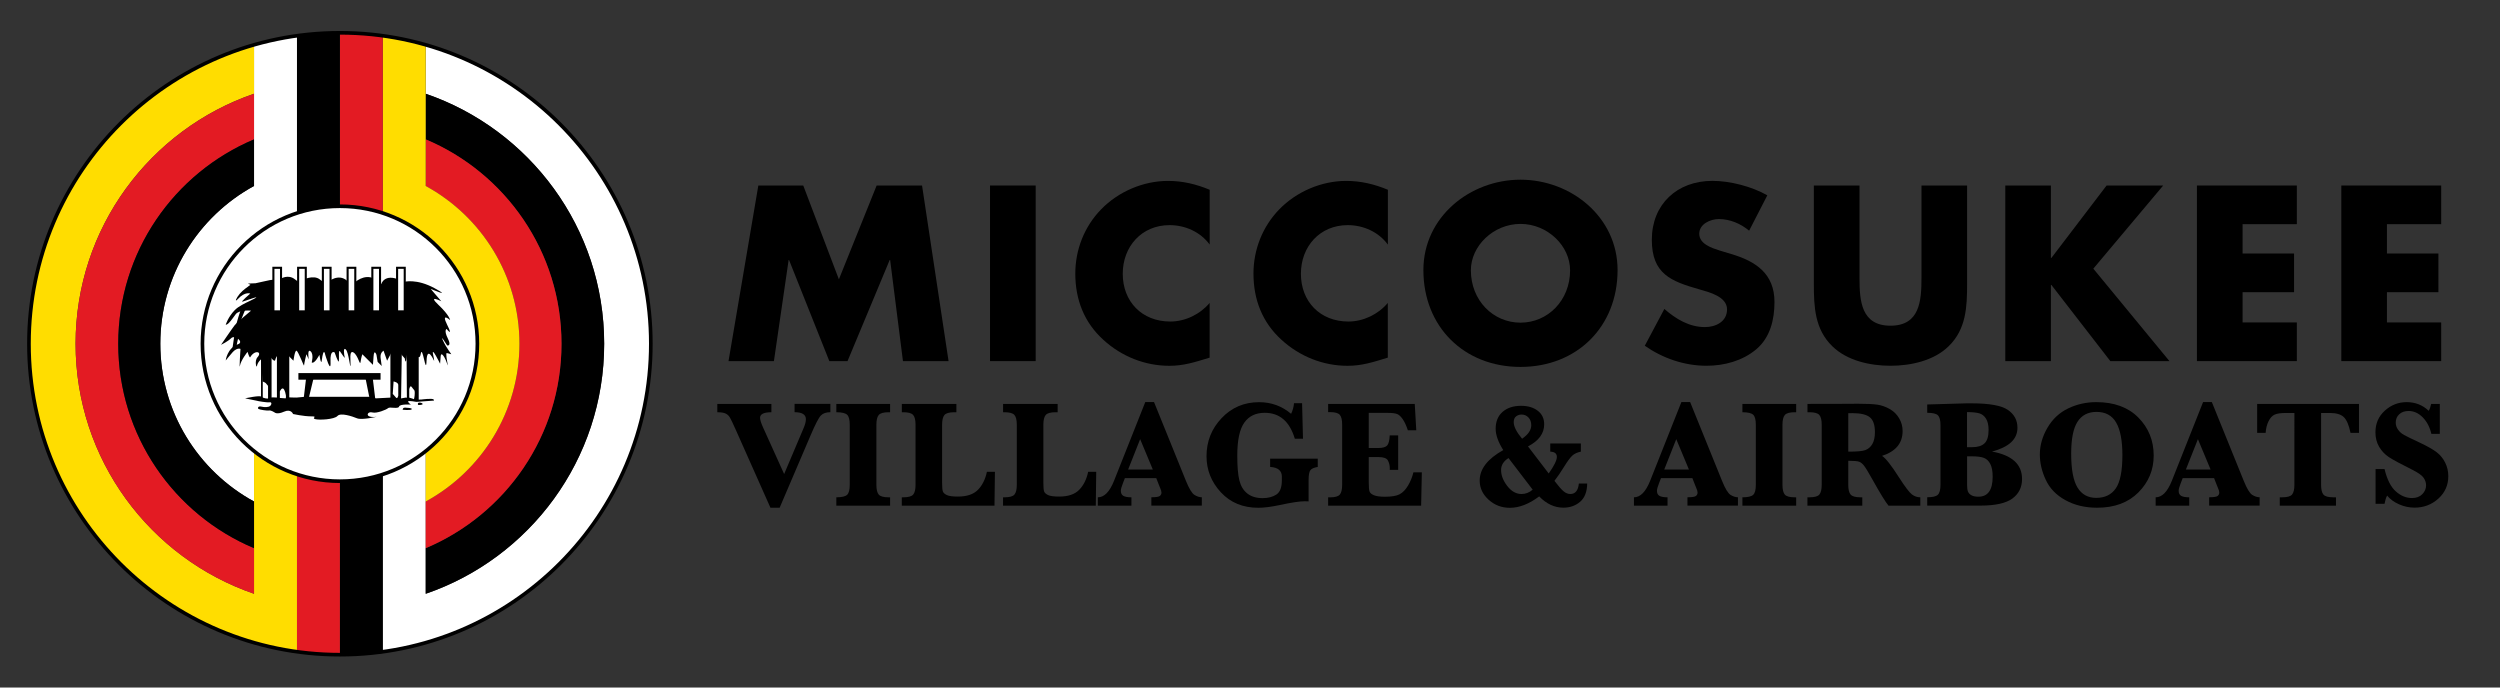 <?xml version="1.0" encoding="utf-8"?>
<!-- Generator: Adobe Illustrator 25.2.1, SVG Export Plug-In . SVG Version: 6.00 Build 0)  -->
<svg version="1.1" xmlns="http://www.w3.org/2000/svg" xmlns:xlink="http://www.w3.org/1999/xlink" x="0px" y="0px"
	 viewBox="0 0 576 158.4" style="enable-background:new 0 0 576 158.4;" xml:space="preserve">
<rect x="0" y="0" width="576" height="158.4" fill="#333333" stroke="none"/>
<style type="text/css">
	.st0{display:none;}
	.st1{display:inline;}
	.st2{clip-path:url(#SVGID_2_);}
	.st3{clip-path:url(#SVGID_4_);fill:#FFFFFF;}
	.st4{clip-path:url(#SVGID_4_);}
	.st5{clip-path:url(#SVGID_4_);fill:#E31B23;}
	.st6{clip-path:url(#SVGID_4_);fill:#FFDD00;}
	.st7{fill:none;stroke:#000000;stroke-width:0.841;}
	.st8{fill:#FFFFFF;}
	.st9{fill:none;stroke:#000000;stroke-width:0.481;}
	.st10{clip-path:url(#SVGID_6_);}
	.st11{clip-path:url(#SVGID_8_);fill:#FFFFFF;}
	.st12{clip-path:url(#SVGID_8_);}
	.st13{clip-path:url(#SVGID_8_);fill:#E31B23;}
	.st14{clip-path:url(#SVGID_8_);fill:#FFDD00;}
	.st15{fill:#E31B23;}
	.st16{fill:#FFDD00;}
	.st17{fill:none;stroke:#000000;stroke-width:0.841;}
	.st18{fill:#FFFFFF;stroke:#000000;stroke-width:0.481;}
	.st19{clip-path:url(#SVGID_10_);}
	.st20{clip-path:url(#SVGID_12_);fill:#FFFFFF;}
	.st21{clip-path:url(#SVGID_12_);}
	.st22{clip-path:url(#SVGID_12_);fill:#E31B23;}
	.st23{clip-path:url(#SVGID_12_);fill:#FFDD00;}
</style>
<g id="Layer_1" class="st0">
	<g class="st1">
		<g>
			<defs>
				<rect id="SVGID_1_" x="6.67" y="7.56" width="143.28" height="143.28"/>
			</defs>
			<clipPath id="SVGID_2_">
				<use xlink:href="#SVGID_1_"  style="overflow:visible;"/>
			</clipPath>
			<g class="st2">
				<defs>
					<rect id="SVGID_3_" x="6.67" y="7.56" width="143.28" height="143.28"/>
				</defs>
				<clipPath id="SVGID_4_">
					<use xlink:href="#SVGID_3_"  style="overflow:visible;"/>
				</clipPath>
				<path class="st3" d="M98.08,10.33c29.94,8.58,51.87,36.17,51.87,68.88c0,36.21-26.87,66.15-61.75,70.96v-0.01v-40.84
					c3.63-1.19,6.97-3.02,9.89-5.36v11.6v10.75v10.51c23.92-8.2,41.12-30.9,41.12-57.6c0-26.71-17.2-49.4-41.12-57.61V10.33z"/>
				<path class="st4" d="M98.08,21.59C122,29.8,139.2,52.49,139.2,79.2c0,26.71-17.2,49.4-41.12,57.6V126.3
					c18.38-7.73,31.29-25.9,31.29-47.09c0-21.19-12.91-39.37-31.29-47.1V21.59z"/>
				<path class="st5" d="M98.08,32.11c18.38,7.73,31.29,25.91,31.29,47.1c0,21.19-12.91,39.36-31.29,47.09v-10.75
					c12.87-7.02,21.6-20.66,21.6-36.34c0-15.69-8.73-29.33-21.6-36.35V32.11z"/>
				<path class="st6" d="M98.08,42.85c12.87,7.02,21.6,20.67,21.6,36.35c0,15.69-8.73,29.33-21.6,36.35v-11.6
					c7.25-5.8,11.9-14.73,11.9-24.74c0-14.04-9.14-25.95-21.79-30.1v0V8.24c3.38,0.47,6.67,1.16,9.89,2.09v11.27v10.51V42.85z"/>
				<path class="st3" d="M68.42,109.3c-3.63-1.19-6.97-3.02-9.89-5.36c-7.26-5.8-11.9-14.73-11.9-24.74
					c0-14.04,9.14-25.95,21.79-30.1c3.11-1.02,6.43-1.58,9.89-1.58c3.45,0,6.77,0.55,9.88,1.57c12.65,4.16,21.79,16.06,21.79,30.1
					c0,10.01-4.65,18.94-11.9,24.74c-2.92,2.34-6.25,4.17-9.89,5.36c-3.11,1.02-6.43,1.57-9.88,1.57
					C74.85,110.88,71.53,110.33,68.42,109.3"/>
				<path class="st4" d="M88.19,150.15v0.01c-3.23,0.45-6.53,0.68-9.89,0.68v-0.01v-39.95c3.45,0,6.77-0.55,9.89-1.57V150.15z"/>
				<path class="st5" d="M88.19,49.09L88.19,49.09c-3.11-1.02-6.43-1.57-9.89-1.57V7.56c3.35,0,6.65,0.23,9.89,0.68V49.09z"/>
				<path class="st5" d="M78.31,150.83v0.01c-3.36,0-6.65-0.23-9.89-0.68v-0.01V109.3c3.11,1.02,6.43,1.58,9.89,1.58V150.83z"/>
				<path class="st4" d="M78.31,7.56v39.97c-3.45,0-6.77,0.55-9.89,1.58l0-0.01V8.24C71.65,7.79,74.95,7.56,78.31,7.56"/>
				<path class="st3" d="M68.42,49.09L68.42,49.09C55.77,53.25,46.63,65.16,46.63,79.2c0,10.01,4.65,18.94,11.9,24.74v11.6
					c-12.87-7.02-21.59-20.66-21.59-36.35c0-15.69,8.73-29.33,21.59-36.35V32.11V21.59V10.37l-0.01-0.04
					c3.21-0.92,6.52-1.62,9.9-2.09V49.09z"/>
				<path class="st6" d="M68.42,150.15v0.01C33.53,145.35,6.67,115.41,6.67,79.2c0-32.7,21.91-60.29,51.86-68.87l0.01,0.04v11.22
					C34.61,29.8,17.41,52.49,17.41,79.2c0,26.71,17.2,49.4,41.12,57.6v-10.51v-10.75v-11.6c2.92,2.34,6.26,4.17,9.89,5.36V150.15z"
					/>
				<path class="st5" d="M58.53,126.3v10.51c-23.92-8.2-41.12-30.89-41.12-57.6c0-26.71,17.2-49.4,41.12-57.61v10.52
					c-18.38,7.73-31.29,25.91-31.29,47.1C27.24,100.39,40.15,118.57,58.53,126.3"/>
				<path class="st4" d="M58.53,115.55v10.75c-18.38-7.73-31.29-25.9-31.29-47.09c0-21.19,12.91-39.37,31.29-47.1v10.74
					C45.66,49.87,36.94,63.51,36.94,79.2C36.94,94.89,45.66,108.53,58.53,115.55"/>
			</g>
		</g>
		<path class="st7" d="M149.95,79.2c0,39.56-32.08,71.64-71.64,71.64c-39.56,0-71.64-32.07-71.64-71.64
			c0-39.57,32.07-71.64,71.64-71.64C117.87,7.56,149.95,39.63,149.95,79.2z"/>
		<path class="st7" d="M109.99,79.2c0,17.49-14.18,31.67-31.68,31.67c-17.49,0-31.67-14.18-31.67-31.67
			c0-17.5,14.18-31.68,31.67-31.68C95.8,47.52,109.99,61.7,109.99,79.2z"/>
		<path d="M57.66,65.66c0.17-0.11-0.66-0.26-0.45-0.33c0.22-0.04,1.46-0.03,1.66-0.07c1.67-0.33,2.57-0.6,3.3-0.72
			c0.81-0.14,2.44-0.27,2.44-0.27s1.76-1.22,3.4,0.13c1.62,1.36,1.62,0.14,1.62,0.14s2.58-1.36,4.08-0.14
			c1.49,1.22,1.9,0.54,1.9,0.54s2.31-2.04,4.34-0.27c2.04,1.76,1.63,0.54,1.63,0.54s2.31-2.31,4.75-0.95
			c2.44,1.36,1.09,0.54,1.09,0.54l0.41,0.68c0,0,0.68-2.58,4.34-0.95c0.92,0.41,0.95,0.41,0.95,0.41s2.85-0.82,7.06,1.49
			c4.21,2.31-0.95,0.13-0.95,0.13l2.45,2.85c0,0-3.26-1.63-0.68,0.81c2.58,2.44,2.71,3.53,2.71,3.53s-2.17-1.9-0.68,1.09
			c1.49,2.99-0.13,0.95-0.13,0.95s-0.68,0.27,0.27,2.17c0.95,1.9-0.14,1.63-0.14,1.63s-1.77-2.85-0.95-1.09
			c0.82,1.76,1.96,3.1,1.9,3.12c-0.05,0.02-0.98-0.32-1.08-0.27c-0.08,0.04-0.08,0.44-0.02,0.99c0.07,0.61,0.24,1.4,0.29,1.73
			c0.06,0.4-0.19-0.45-0.45-1.07c-0.41-0.96-1.1-1.95-1.18-0.96l-0.14,1.76c0,0-2.04-4.18-1.62-2.17c0.33,1.56,0.23,1.51,0.23,1.51
			s-1.59-3.68-1.73-0.02c-0.13,3.67-0.95-4.07-1.36-1.49c-0.41,2.58-2.85-3.4-3.12-0.14c-0.27,3.26-0.54,1.09-0.54,1.09l-0.95-1.09
			l-2.04-0.41l-1.08,2.03l-0.82-2.31c0,0-0.81,0.41-0.68,1.63c0.14,1.22,0.27,1.9,0.27,1.9l-0.95-0.95l-0.27-1.63
			c0,0-0.54-1.5-0.67,0.41l-0.14,1.9l-2.44-2.44c0,0-0.27,0.68-0.41,1.76c-0.14,1.08-0.55-1.5-1.63-2.17
			c-1.09-0.68-0.61,2.17-0.68,2.99c-0.08,0.96-0.41-2.99-1.08-3.66c-0.68-0.68-0.41,1.22-0.27,1.76c0.13,0.54-0.68-0.81-1.09-1.36
			c-0.4-0.54-0.14,1.9-0.27,2.31c-0.13,0.41-0.95-2.04-0.95-2.04s-1.09-0.81-0.95,2.17c0.14,2.99-1.22-1.63-1.22-1.63
			s-0.36-2.13-0.81,1.36c-0.15,1.13-0.54-1.36-0.54-1.36s-1.09,2.17-1.77,1.76c0,0,0.54-1.9-0.27-2.58c-0.81-0.68-0.41,1.9-0.41,1.9
			l-0.54-1.22c0,0-0.54,2.17-0.54,2.58c0,0.41-1.36-3.39-1.76-3.39c-0.4,0-0.68,2.31-0.68,2.31l-1.77-1.77c0,0-1.91-0.49-2.44,1.63
			c-0.14,0.54-1.08-0.68-1.08-0.68l-1.76,0.14c0,0-1.2,0.82-1.36,1.9c-0.09,0.63-0.64-1.18,0.14-2.04c1.16-1.3-0.68-1.74-1.68,0
			c-0.18,0.32-0.63-1.22-0.63-1.22s-1.54,1.9-1.77,3.26c-0.17,1.04,0.14-3.94,0.14-3.94s-0.75-0.37-1.77,0.72
			c-0.54,0.59-1.63,1.95-1.63,1.95s0.33-2.89,2.85-3.75c1.45-0.5-0.77-2.22-1.58-1.4c-0.81,0.81-2.35,1.54-2.35,1.54
			s2.58-3.8,3.12-4.48c0.54-0.68,3.8-3.39,3.8-3.39s-2.72-0.27-3.53,0.81c-0.45,0.6-1.11,1.56-1.61,2.05c-0.4,0.4-0.7,0.39-0.7,0.39
			s0.55-1.81,2.08-3.37c0.88-0.9,2.28-1.55,3.62-2.19c3.67-1.77-1.19,0.06-1.81,0.23c-0.62,0.17,1.77-1.86,1.77-1.86
			s-1.21-0.52-2.84,1.24c-0.86,0.94-0.43-0.2,0.43-1.21c0.76-0.89,1.89-1.63,1.89-1.63S57.34,65.86,57.66,65.66"/>
		<rect x="62.99" y="61.7" class="st8" width="1.76" height="10.04"/>
		<rect x="62.99" y="61.7" class="st9" width="1.76" height="10.04"/>
		<rect x="68.69" y="61.7" class="st8" width="1.76" height="10.04"/>
		<rect x="68.69" y="61.7" class="st9" width="1.76" height="10.04"/>
		<rect x="74.39" y="61.7" class="st8" width="1.77" height="10.04"/>
		<rect x="74.39" y="61.7" class="st9" width="1.77" height="10.04"/>
		<rect x="80.09" y="61.7" class="st8" width="1.77" height="10.04"/>
		<rect x="80.09" y="61.7" class="st9" width="1.77" height="10.04"/>
		<rect x="85.79" y="61.7" class="st8" width="1.77" height="10.04"/>
		<rect x="85.79" y="61.7" class="st9" width="1.77" height="10.04"/>
		<rect x="91.49" y="61.7" class="st8" width="1.76" height="10.04"/>
		<rect x="91.49" y="61.7" class="st9" width="1.76" height="10.04"/>
		<rect x="68.75" y="85.96" width="18.93" height="1.52"/>
		<path d="M56.47,91.78c0,0,3.49-0.79,3.8-0.36c0.21,0.28,1.46,0.52,1.58,0.36c0.27-0.36,1.86-0.18,1.86-0.18s0.81-0.36,1.63-0.18
			c0.81,0.18,2.99,0.18,2.99,0.18l1.9-0.18h1.09h13.75l1.54,0.36l3.53-0.18l1.81,0.27l1.54-0.27c0,0,1.54,0.18,1.9,0.36
			c0.36,0.18,1.72,0.09,1.72,0.09s2.53-0.36,2.8,0c0.27,0.36-0.27,0.27-0.27,0.27l-3.71,0.27c0,0-1.9-0.36-1.9-0.09
			c0,0.27,0.63,0.72,0.63,0.72s-2.53-0.18-2.71,0.45c-0.18,0.64-2.17,0-2.53,0.36c-0.37,0.36-2.63,1.27-3.62,1
			c-1-0.27-1.45,0.63-0.72,0.9c0.72,0.27,1.72,0.09,1.72,0.09s-3.44,0.81-4.53,0.36c-1.08-0.45-3.8-1.36-4.52-0.54
			c-0.72,0.81-4.25,0.99-5.16,0.72c-0.9-0.27,0.82-0.63-0.9-0.63c-1.72,0-4.17-0.54-4.17-0.54s-0.45-1.27-2.08-0.54
			c-1.63,0.73-2.17,0.18-2.17,0.18s-0.81-0.54-1.27-0.45c-0.45,0.09-2.17-0.18-2.44-0.36c-0.27-0.18-0.09-0.72,0.63-0.54
			c0.72,0.18,1.72,0.18,2.08-0.18c0.36-0.36,0.36-0.91-0.18-0.81c-0.54,0.09-2.72-0.27-2.98-0.37
			C58.82,92.24,56.47,91.78,56.47,91.78"/>
		<path d="M92.76,94.41c0,0,1.81,0.18,2.08-0.09c0.27-0.27-0.72-0.36-0.99-0.36c-0.27,0-0.82-0.18-1,0.18"/>
		<path d="M96.47,93.32c0,0,0.99,0,0.9-0.27c-0.09-0.27-0.99-0.45-1.08-0.09C96.19,93.32,96.47,93.32,96.47,93.32"/>
		<path d="M55.48,71.33c0,0-1.09,3.17-1.09,3.89s0.81-0.54,0.81-0.54s1.18-3.26,1.45-3.53"/>
		<path d="M54.03,77.03l-0.54,3.71l0.9-0.36c0,0,0.45-2.99,0.81-3.26"/>
		<polygon points="60.14,80.29 60.14,91.97 60.54,92.1 60.54,80.43 		"/>
		<rect x="61.76" y="81.24" width="0.81" height="11.13"/>
		<path d="M60.49,87.89c0,0,0.5,0.17,0.74,0.38c0.24,0.22,0.72,0.91,0.72,0.91v-7.94h-1.91"/>
		<polyline points="66.65,92.1 66.65,80.97 63.8,80.97 63.8,92.1 		"/>
		<path class="st8" d="M64.48,91.69V90.2c0,0,0.67-1.67,1.22,0.14c0.35,1.15,0.11,1.44,0.11,1.44L64.48,91.69z"/>
		<polyline points="70.51,87.26 69.94,92.07 70.68,92.11 71.11,91.85 72.24,87.17 		"/>
		<polyline points="84.21,87.13 85.33,92.72 86.55,92.68 85.9,87.26 		"/>
		<polygon points="89.95,81.02 89.95,92.6 92.39,92.78 92.58,81.11 91.58,79.66 		"/>
		<polygon points="93.66,79.48 93.75,92.24 96.47,92.42 96.47,80.93 		"/>
		<path class="st8" d="M90.68,87.89c0,0,1.08,0.18,1.08,0.81v2.44c0,0-0.18,0.91-0.54,0.45c-0.36-0.45-0.73-0.82-0.73-0.82
			L90.68,87.89z"/>
		<path class="st8" d="M94.29,89.7c0,0,0.18-1.18,0.64-0.45c0.45,0.72,0.63,0.45,0.63,1.27c0,0.81-0.18,1.45-0.18,1.45l-1.09-0.36
			V89.7z"/>
	</g>
	<g class="st1">
		<g>
			<path d="M180.11,107.33v-1.67h9.61v1.67c-0.77,0.13-1.27,0.36-1.5,0.67c-0.23,0.32-0.35,0.98-0.35,1.98v4.3
				c-0.32-0.02-0.59-0.03-0.79-0.03c-1,0-2.69,0.26-5.07,0.77c-1.71,0.36-3.13,0.54-4.28,0.54c-3.12,0-5.64-1.04-7.57-3.13
				c-1.93-2.08-2.89-4.51-2.89-7.29c0-2.98,1.02-5.54,3.05-7.68c2.03-2.14,4.55-3.22,7.56-3.22c2.45,0,4.61,0.78,6.46,2.35
				c0.32-0.67,0.52-1.38,0.59-2.13h1.62l0.18,7.17h-1.65c-1.04-3.49-3.07-5.24-6.08-5.24c-1.8,0-3.17,0.66-4.11,1.98
				c-0.94,1.32-1.42,3.54-1.42,6.66c0,2.19,0.14,3.85,0.42,5c0.28,1.14,0.81,2.02,1.6,2.65c0.79,0.63,1.82,0.94,3.08,0.94
				c1.12,0,2.05-0.24,2.79-0.73c0.74-0.48,1.1-1.44,1.1-2.86v-0.76C182.47,108.08,181.69,107.43,180.11,107.33z"/>
			<path d="M192.54,104.81c0-1.85,0.51-3.65,1.54-5.4s2.42-3.06,4.19-3.9c1.76-0.84,3.65-1.26,5.65-1.26c3.61,0,6.45,1.04,8.5,3.13
				c2.05,2.08,3.08,4.64,3.08,7.67c0,2.88-1.02,5.35-3.07,7.42c-2.05,2.07-4.83,3.1-8.36,3.1c-2.41,0-4.54-0.51-6.4-1.53
				c-1.85-1.02-3.17-2.39-3.96-4.11C192.94,108.2,192.54,106.5,192.54,104.81z M198.87,104.65c0,3.16,0.42,5.44,1.27,6.83
				c0.85,1.4,2.11,2.1,3.78,2.1c1.75,0,3.06-0.64,3.95-1.91c0.89-1.28,1.33-3.51,1.33-6.71c0-2.93-0.42-5.11-1.25-6.55
				c-0.83-1.44-2.16-2.16-3.97-2.16c-1.72,0-3,0.67-3.84,2.01C199.29,99.59,198.87,101.72,198.87,104.65z"/>
			<path d="M237.17,108.31l-0.09,6.83h-18.71v-1.68h0.3c1.03,0,1.7-0.19,2.01-0.57c0.31-0.38,0.46-1.03,0.46-1.94V98.8
				c0-0.94-0.16-1.59-0.48-1.96c-0.32-0.37-0.98-0.55-1.98-0.55h-0.3v-1.68h11v1.68h-0.41c-1.03,0-1.7,0.19-2.01,0.57
				c-0.31,0.38-0.46,1.03-0.46,1.94v11.72c0,0.88,0.05,1.46,0.15,1.74c0.1,0.28,0.37,0.53,0.79,0.73c0.43,0.21,1.18,0.31,2.25,0.31
				c1.8,0,3.14-0.45,4.03-1.35c0.89-0.9,1.49-2.12,1.82-3.64H237.17z"/>
			<path d="M247.02,105.34v5.6c0,0.94,0.16,1.59,0.48,1.96c0.32,0.37,0.99,0.55,2.01,0.55h0.42v1.68H238.9v-1.68h0.3
				c1.02,0,1.68-0.19,1.99-0.57c0.31-0.38,0.46-1.03,0.46-1.94V98.77c0-0.94-0.16-1.59-0.48-1.96c-0.32-0.37-0.98-0.55-1.98-0.55
				h-0.36v-1.65h17.21l0.14,5.43h-1.71c-0.25-0.93-0.58-1.68-0.97-2.26s-0.8-0.95-1.23-1.12c-0.42-0.17-1.07-0.26-1.94-0.26h-3.31
				v7.08h1.62c0.77,0,1.3-0.16,1.6-0.49c0.3-0.33,0.48-1,0.55-2.02h1.7v7.05h-1.7c-0.05-1.1-0.23-1.82-0.53-2.17
				c-0.3-0.35-0.85-0.52-1.65-0.52H247.02z"/>
			<path d="M278.85,113.27c-2.04,1.53-4.01,2.3-5.92,2.3c-1.66,0-3.08-0.54-4.28-1.63c-1.2-1.08-1.8-2.37-1.8-3.87
				c0-2.33,1.58-4.38,4.75-6.15c-1.02-1.61-1.53-3.05-1.53-4.3c0-1.45,0.46-2.59,1.39-3.41c0.93-0.82,2.17-1.23,3.72-1.23
				c1.39,0,2.52,0.33,3.38,1c0.86,0.67,1.29,1.58,1.29,2.74c0,1.84-1.09,3.32-3.27,4.45l4.18,5.46c1.1-1.55,1.65-2.67,1.65-3.35
				c0-0.68-0.44-1.03-1.33-1.06v-1.65h6.18v1.65c-0.75,0.15-1.33,0.43-1.75,0.82c-0.42,0.4-0.95,1.11-1.58,2.14
				c-0.7,1.14-1.36,2.11-2,2.92c0.78,1.02,1.39,1.72,1.83,2.09c0.44,0.37,0.9,0.56,1.38,0.56c1.01,0,1.58-0.71,1.72-2.12h1.68
				c-0.03,1.68-0.51,2.91-1.44,3.69c-0.93,0.79-2.06,1.18-3.39,1.18C281.93,115.54,280.31,114.79,278.85,113.27z M277.53,111.91
				l-4.87-6.37c-1,0.63-1.5,1.43-1.5,2.41c0,1.07,0.41,2.14,1.24,3.22c0.83,1.08,1.79,1.62,2.89,1.62
				C276.11,112.79,276.85,112.5,277.53,111.91z M275.39,101.63c1.23-0.85,1.85-1.75,1.85-2.71c0-0.67-0.19-1.2-0.57-1.59
				c-0.38-0.39-0.84-0.59-1.38-0.59c-0.41,0-0.78,0.12-1.1,0.37c-0.32,0.25-0.48,0.64-0.48,1.17
				C273.7,99.17,274.26,100.28,275.39,101.63z"/>
			<path d="M319.81,107.25v7.7h-1.68c-0.19-0.82-0.48-1.47-0.86-1.97c-1.71,1.72-3.96,2.57-6.75,2.57c-3.18,0-5.72-1.04-7.63-3.12
				c-1.91-2.08-2.86-4.55-2.86-7.4c0-2.82,0.94-5.32,2.83-7.51c1.89-2.19,4.5-3.28,7.83-3.28c2.49,0,4.61,0.82,6.34,2.47
				c0.23-0.51,0.44-1.12,0.64-1.83h1.67l0.21,7.58h-1.67c-0.49-2.06-1.3-3.62-2.43-4.67c-1.12-1.05-2.46-1.58-4-1.58
				c-1.78,0-3.11,0.7-4.01,2.09s-1.35,3.57-1.35,6.52c0,2.08,0.16,3.73,0.48,4.94c0.32,1.22,0.96,2.15,1.92,2.81
				c0.95,0.66,2,0.98,3.13,0.98c1.49,0,2.83-0.52,4-1.56c1.17-1.04,2.01-2.62,2.53-4.75H319.81z"/>
			<path d="M324.02,104.81c0-1.85,0.52-3.65,1.54-5.4s2.42-3.06,4.18-3.9c1.76-0.84,3.65-1.26,5.65-1.26c3.61,0,6.45,1.04,8.5,3.13
				c2.05,2.08,3.08,4.64,3.08,7.67c0,2.88-1.02,5.35-3.07,7.42c-2.05,2.07-4.83,3.1-8.36,3.1c-2.41,0-4.54-0.51-6.4-1.53
				c-1.85-1.02-3.17-2.39-3.96-4.11C324.41,108.2,324.02,106.5,324.02,104.81z M330.35,104.65c0,3.16,0.42,5.44,1.27,6.83
				c0.85,1.4,2.11,2.1,3.78,2.1c1.75,0,3.06-0.64,3.95-1.91c0.89-1.28,1.33-3.51,1.33-6.71c0-2.93-0.42-5.11-1.25-6.55
				c-0.83-1.44-2.16-2.16-3.97-2.16c-1.71,0-3,0.67-3.84,2.01C330.77,99.59,330.35,101.72,330.35,104.65z"/>
			<path d="M349.68,96.29v-1.68h10.84v1.68h-0.35c-1.02,0-1.68,0.19-1.98,0.56c-0.3,0.37-0.45,1.02-0.45,1.95v8.1
				c0,1.47,0.12,2.63,0.36,3.48s0.77,1.57,1.59,2.16c0.82,0.6,1.8,0.89,2.94,0.89c1.24,0,2.3-0.32,3.19-0.95s1.46-1.41,1.72-2.32
				c0.26-0.91,0.39-2.19,0.39-3.82v-6.9c0-2.1-1.01-3.15-3.04-3.15v-1.68h7.6v1.68c-0.43,0-0.89,0.12-1.36,0.37
				c-0.47,0.25-0.8,0.59-0.98,1.03c-0.18,0.44-0.27,1.05-0.27,1.84v6.86c0,1.47-0.09,2.68-0.28,3.61c-0.19,0.93-0.63,1.83-1.32,2.69
				c-0.7,0.86-1.67,1.56-2.91,2.08c-1.24,0.52-2.62,0.79-4.13,0.79c-1.58,0-3-0.26-4.26-0.78c-1.26-0.52-2.22-1.18-2.88-1.97
				c-0.67-0.79-1.12-1.66-1.35-2.59c-0.24-0.93-0.36-2.04-0.36-3.32v-8.1c0-0.97-0.17-1.63-0.5-1.98
				C351.53,96.47,350.8,96.29,349.68,96.29z"/>
			<path d="M379.4,100.45v9.43c0,1.51,0.27,2.49,0.82,2.92c0.55,0.43,1.25,0.65,2.11,0.65v1.68h-7.7v-1.68
				c0.66,0,1.23-0.16,1.71-0.48c0.48-0.32,0.79-0.69,0.92-1.1c0.13-0.42,0.2-1.08,0.2-1.98V99.42c0-2.09-0.98-3.13-2.94-3.13v-1.68
				h6.93l11.25,12.56v-7.52c0-2.24-0.94-3.36-2.83-3.36v-1.68h7.37v1.68c-0.51,0-1,0.14-1.45,0.42c-0.45,0.28-0.75,0.64-0.92,1.08
				c-0.16,0.44-0.24,1.08-0.24,1.91v15.76h-1.94L379.4,100.45z"/>
			<path d="M407.13,96.44h-1.73c-1.03,0-1.79,0.11-2.27,0.33c-0.48,0.22-0.89,0.66-1.22,1.32c-0.33,0.66-0.53,1.45-0.6,2.35h-1.71
				v-5.84h20.54v5.84h-1.71c-0.32-1.57-0.78-2.64-1.36-3.19c-0.59-0.55-1.52-0.82-2.8-0.82h-1.77v14.5c0,0.94,0.16,1.59,0.48,1.96
				c0.32,0.37,0.99,0.55,2,0.55h0.53v1.68h-11.34v-1.68h0.48c1.03,0,1.7-0.19,2-0.57c0.31-0.38,0.46-1.03,0.46-1.94V96.44z"/>
			<path d="M430.64,106.08v4.86c0,0.94,0.16,1.59,0.48,1.96c0.32,0.37,0.98,0.55,1.98,0.55h0.36v1.68H422.4v-1.68h0.41
				c1.03,0,1.7-0.19,2.01-0.57c0.31-0.38,0.46-1.03,0.46-1.94V98.8c0-0.94-0.16-1.59-0.48-1.96c-0.32-0.37-0.98-0.55-1.98-0.55
				h-0.41v-1.68l8.23-0.02l1.85-0.02c1.83,0,3.16,0.06,4,0.18c0.84,0.12,1.67,0.41,2.49,0.87c0.82,0.46,1.46,1.09,1.93,1.88
				c0.47,0.8,0.7,1.66,0.7,2.57c0,2.44-1.38,4.11-4.15,5.01c0.74,0.46,1.88,1.92,3.44,4.36c1.21,1.89,2.07,3.02,2.59,3.41
				c0.51,0.39,1.08,0.58,1.7,0.58v1.68h-6.42c-0.59-0.7-1.67-2.46-3.25-5.3c-0.8-1.43-1.36-2.36-1.68-2.77
				c-0.32-0.41-0.65-0.68-0.99-0.79C432.5,106.16,431.77,106.09,430.64,106.08z M430.64,104.24c1.71,0.02,2.86-0.08,3.45-0.31
				c0.6-0.23,1.06-0.64,1.41-1.23c0.34-0.59,0.51-1.39,0.51-2.4c0-1.44-0.34-2.44-1.02-3c-0.68-0.55-1.85-0.83-3.52-0.83
				c-0.21,0-0.49,0.01-0.83,0.02V104.24z"/>
			<path d="M451.73,106.72L447.11,99c-0.73-1.21-1.29-1.97-1.7-2.26c-0.4-0.3-0.94-0.45-1.6-0.45v-1.68h10.29v1.68
				c-1.11,0-1.67,0.3-1.67,0.89c0,0.33,0.21,0.84,0.62,1.53l3.36,5.57l3.09-5.15c0.32-0.52,0.48-1.02,0.48-1.5
				c0-0.9-0.66-1.35-1.98-1.35v-1.68h7.04v1.68c-0.66,0-1.24,0.24-1.76,0.73c-0.52,0.48-1.26,1.51-2.23,3.07l-3.89,6.3v4.56
				c0,0.94,0.16,1.59,0.48,1.96c0.32,0.37,0.98,0.55,1.98,0.55h0.32v1.68h-11v-1.68h0.33c1.03,0,1.7-0.19,2.01-0.57
				c0.31-0.38,0.46-1.03,0.46-1.94V106.72z"/>
			<path d="M495.55,107.25v7.7h-1.68c-0.19-0.82-0.48-1.47-0.86-1.97c-1.71,1.72-3.96,2.57-6.75,2.57c-3.18,0-5.72-1.04-7.63-3.12
				c-1.91-2.08-2.86-4.55-2.86-7.4c0-2.82,0.94-5.32,2.83-7.51c1.89-2.19,4.5-3.28,7.83-3.28c2.49,0,4.61,0.82,6.34,2.47
				c0.23-0.51,0.44-1.12,0.64-1.83h1.67l0.21,7.58h-1.67c-0.49-2.06-1.3-3.62-2.43-4.67c-1.12-1.05-2.46-1.58-4-1.58
				c-1.78,0-3.11,0.7-4.01,2.09s-1.35,3.57-1.35,6.52c0,2.08,0.16,3.73,0.48,4.94c0.32,1.22,0.96,2.15,1.92,2.81
				c0.95,0.66,2,0.98,3.13,0.98c1.49,0,2.83-0.52,4-1.56c1.17-1.04,2.01-2.62,2.53-4.75H495.55z"/>
			<path d="M517.8,108.31l-0.09,6.83H499v-1.68h0.3c1.03,0,1.7-0.19,2-0.57c0.31-0.38,0.46-1.03,0.46-1.94V98.8
				c0-0.94-0.16-1.59-0.48-1.96c-0.32-0.37-0.98-0.55-1.98-0.55H499v-1.68h11v1.68h-0.41c-1.03,0-1.7,0.19-2.01,0.57
				c-0.31,0.38-0.46,1.03-0.46,1.94v11.72c0,0.88,0.05,1.46,0.15,1.74c0.1,0.28,0.37,0.53,0.79,0.73c0.43,0.21,1.18,0.31,2.25,0.31
				c1.8,0,3.14-0.45,4.03-1.35c0.89-0.9,1.49-2.12,1.82-3.64H517.8z"/>
			<path d="M518.65,96.29v-1.68h10.84v1.68h-0.35c-1.02,0-1.68,0.19-1.98,0.56c-0.3,0.37-0.45,1.02-0.45,1.95v8.1
				c0,1.47,0.12,2.63,0.36,3.48s0.77,1.57,1.59,2.16c0.82,0.6,1.8,0.89,2.94,0.89c1.24,0,2.3-0.32,3.19-0.95s1.46-1.41,1.72-2.32
				c0.26-0.91,0.39-2.19,0.39-3.82v-6.9c0-2.1-1.01-3.15-3.04-3.15v-1.68h7.6v1.68c-0.43,0-0.89,0.12-1.36,0.37
				c-0.47,0.25-0.8,0.59-0.98,1.03c-0.18,0.44-0.27,1.05-0.27,1.84v6.86c0,1.47-0.09,2.68-0.28,3.61c-0.19,0.93-0.63,1.83-1.32,2.69
				c-0.7,0.86-1.67,1.56-2.91,2.08c-1.24,0.52-2.62,0.79-4.13,0.79c-1.58,0-3-0.26-4.26-0.78c-1.26-0.52-2.22-1.18-2.88-1.97
				c-0.67-0.79-1.12-1.66-1.35-2.59c-0.24-0.93-0.36-2.04-0.36-3.32v-8.1c0-0.97-0.17-1.63-0.5-1.98
				C520.5,96.47,519.77,96.29,518.65,96.29z"/>
			<path d="M556.63,104.22c2.02,0.36,3.53,1.01,4.54,1.93c1.01,0.92,1.51,2.13,1.51,3.61c0,1.67-0.65,2.98-1.94,3.94
				c-1.29,0.96-3.44,1.44-6.43,1.44h-10.76v-1.68c1.08,0,1.8-0.17,2.15-0.51c0.35-0.34,0.53-1.01,0.53-2.01V98.91
				c0-0.97-0.17-1.63-0.5-1.98c-0.33-0.35-1.06-0.53-2.18-0.53v-1.68l7.89-0.23h1.12c3.55,0,5.97,0.44,7.27,1.32
				c1.29,0.88,1.94,2.09,1.94,3.61c0,1.15-0.43,2.12-1.28,2.92C559.63,103.14,558.35,103.77,556.63,104.22z M551.61,103.34h1.04
				c1.11,0,1.94-0.26,2.48-0.78c0.54-0.52,0.82-1.42,0.82-2.7c0-0.96-0.17-1.72-0.51-2.27c-0.34-0.55-0.79-0.91-1.35-1.07
				c-0.56-0.16-1.39-0.24-2.48-0.24V103.34z M551.61,105.19v5.83c0,0.57,0.06,0.99,0.17,1.29c0.12,0.29,0.34,0.54,0.68,0.73
				c0.34,0.2,0.82,0.3,1.43,0.3c0.96,0,1.68-0.34,2.16-1.01c0.48-0.68,0.72-1.69,0.72-3.04c0-1.08-0.16-1.92-0.47-2.54
				c-0.31-0.61-0.74-1.02-1.29-1.23s-1.35-0.32-2.42-0.32H551.61z"/>
		</g>
		<polygon points="174.72,43.9 185.07,43.9 193.28,65.52 201.98,43.9 212.44,43.9 218.55,84.35 208.04,84.35 205.09,61.06 
			204.98,61.06 195.27,84.35 191.08,84.35 181.8,61.06 181.7,61.06 178.31,84.35 167.85,84.35 		"/>
	</g>
	<rect x="228.1" y="44.17" class="st1" width="10.52" height="40.46"/>
	<path class="st1" d="M278.69,57.74c-2.15-2.9-5.63-4.45-9.23-4.45c-6.44,0-10.78,4.94-10.78,11.21c0,6.38,4.4,11,10.95,11
		c3.44,0,6.87-1.66,9.07-4.29v12.61c-3.49,1.07-6.01,1.88-9.28,1.88c-5.63,0-11-2.15-15.18-5.96c-4.45-4.02-6.49-9.28-6.49-15.29
		c0-5.53,2.09-10.84,5.96-14.81c3.97-4.08,9.71-6.54,15.4-6.54c3.38,0,6.49,0.75,9.6,2.04V57.74z"/>
	<path class="st1" d="M319.74,57.74c-2.15-2.9-5.63-4.45-9.23-4.45c-6.44,0-10.78,4.94-10.78,11.21c0,6.38,4.4,11,10.95,11
		c3.43,0,6.87-1.66,9.07-4.29v12.61c-3.49,1.07-6.01,1.88-9.28,1.88c-5.63,0-11-2.15-15.18-5.96c-4.45-4.02-6.49-9.28-6.49-15.29
		c0-5.53,2.09-10.84,5.96-14.81c3.97-4.08,9.71-6.54,15.4-6.54c3.38,0,6.49,0.75,9.61,2.04V57.74z"/>
	<path class="st1" d="M372.69,63.64c0,13.09-9.39,22.32-22.37,22.32c-12.98,0-22.37-9.23-22.37-22.32
		c0-12.23,10.73-20.82,22.37-20.82C361.96,42.83,372.69,51.41,372.69,63.64 M338.89,63.7c0,6.98,5.15,12.07,11.43,12.07
		c6.28,0,11.43-5.1,11.43-12.07c0-5.58-5.15-10.68-11.43-10.68C344.04,53.02,338.89,58.12,338.89,63.7"/>
	<path class="st1" d="M403,54.58c-1.93-1.61-4.4-2.68-6.98-2.68c-1.93,0-4.51,1.13-4.51,3.38c0,2.36,2.84,3.27,4.67,3.86l2.68,0.81
		c5.63,1.66,9.98,4.51,9.98,11.05c0,4.02-0.96,8.16-4.18,10.89c-3.17,2.68-7.4,3.81-11.48,3.81c-5.1,0-10.09-1.72-14.22-4.61
		l4.51-8.48c2.63,2.31,5.74,4.18,9.34,4.18c2.47,0,5.1-1.23,5.1-4.08c0-2.95-4.13-3.97-6.38-4.61c-6.6-1.88-10.95-3.59-10.95-11.43
		c0-8.21,5.85-13.57,13.95-13.57c4.08,0,9.07,1.29,12.66,3.33L403,54.58z"/>
	<path class="st1" d="M453.22,44.17v22.75c0,5.2-0.21,10.35-4.24,14.27c-3.38,3.33-8.69,4.51-13.42,4.51
		c-4.72,0-10.03-1.18-13.41-4.51c-4.02-3.92-4.24-9.07-4.24-14.27V44.17h10.52v21.3c0,5.26,0.38,11,7.14,11
		c6.76,0,7.14-5.74,7.14-11v-21.3H453.22z"/>
	<polygon class="st1" points="485.36,44.17 498.4,44.17 482.3,63.32 499.84,84.62 486.22,84.62 472.64,67.08 472.53,67.08 
		472.53,84.62 462.02,84.62 462.02,44.17 472.53,44.17 472.53,60.85 472.64,60.85 	"/>
	<polygon class="st1" points="516.69,53.07 516.69,59.83 528.55,59.83 528.55,68.74 516.69,68.74 516.69,75.72 529.19,75.72 
		529.19,84.62 506.17,84.62 506.17,44.17 529.19,44.17 529.19,53.07 	"/>
	<polygon class="st1" points="549.95,53.07 549.95,59.83 561.81,59.83 561.81,68.74 549.95,68.74 549.95,75.72 562.45,75.72 
		562.45,84.62 539.44,84.62 539.44,44.17 562.45,44.17 562.45,53.07 	"/>
</g>
<g id="Layer_4">
	<g>
		<g>
			<defs>
				<rect id="SVGID_5_" x="6.67" y="7.56" width="143.28" height="143.28"/>
			</defs>
			<clipPath id="SVGID_6_">
				<use xlink:href="#SVGID_5_"  style="overflow:visible;"/>
			</clipPath>
			<g class="st10">
				<defs>
					<rect id="SVGID_7_" x="6.67" y="7.56" width="143.28" height="143.28"/>
				</defs>
				<clipPath id="SVGID_8_">
					<use xlink:href="#SVGID_7_"  style="overflow:visible;"/>
				</clipPath>
				<path class="st11" d="M98.08,10.33c29.94,8.58,51.87,36.17,51.87,68.88c0,36.21-26.87,66.15-61.75,70.96v-0.01v-40.84
					c3.63-1.19,6.97-3.02,9.89-5.36v11.6v10.75v10.51c23.92-8.2,41.12-30.9,41.12-57.6c0-26.71-17.2-49.4-41.12-57.61V10.33z"/>
				<path class="st12" d="M98.08,21.59C122,29.8,139.2,52.49,139.2,79.2c0,26.71-17.2,49.4-41.12,57.6V126.3
					c18.38-7.73,31.29-25.9,31.29-47.09c0-21.19-12.91-39.37-31.29-47.1V21.59z"/>
				<path class="st13" d="M98.08,32.11c18.38,7.73,31.29,25.91,31.29,47.1c0,21.19-12.91,39.36-31.29,47.09v-10.75
					c12.87-7.02,21.6-20.66,21.6-36.34c0-15.69-8.73-29.33-21.6-36.35V32.11z"/>
				<path class="st14" d="M98.08,42.85c12.87,7.02,21.6,20.67,21.6,36.35c0,15.69-8.73,29.33-21.6,36.35v-11.6
					c7.25-5.8,11.9-14.73,11.9-24.74c0-14.04-9.14-25.95-21.79-30.1v0V8.24c3.38,0.47,6.67,1.16,9.89,2.09v11.27v10.51V42.85z"/>
				<path class="st11" d="M68.42,109.3c-3.63-1.19-6.97-3.02-9.89-5.36c-7.26-5.8-11.9-14.73-11.9-24.74
					c0-14.04,9.14-25.95,21.79-30.1c3.11-1.02,6.43-1.58,9.89-1.58c3.45,0,6.77,0.55,9.88,1.57c12.65,4.16,21.79,16.06,21.79,30.1
					c0,10.01-4.65,18.94-11.9,24.74c-2.92,2.34-6.25,4.17-9.89,5.36c-3.11,1.02-6.43,1.57-9.88,1.57
					C74.85,110.88,71.53,110.33,68.42,109.3"/>
				<path class="st12" d="M88.19,150.15v0.01c-3.23,0.45-6.53,0.68-9.89,0.68v-0.01v-39.95c3.45,0,6.77-0.55,9.89-1.57V150.15z"/>
				<path class="st13" d="M88.19,49.09L88.19,49.09c-3.11-1.02-6.43-1.57-9.89-1.57V7.56c3.35,0,6.65,0.23,9.89,0.68V49.09z"/>
				<path class="st13" d="M78.31,150.83v0.01c-3.36,0-6.65-0.23-9.89-0.68v-0.01V109.3c3.11,1.02,6.43,1.58,9.89,1.58V150.83z"/>
				<path class="st12" d="M78.31,7.56v39.97c-3.45,0-6.77,0.55-9.89,1.58l0-0.01V8.24C71.65,7.79,74.95,7.56,78.31,7.56"/>
				<path class="st11" d="M68.42,49.09L68.42,49.09C55.77,53.25,46.63,65.16,46.63,79.2c0,10.01,4.65,18.94,11.9,24.74v11.6
					c-12.87-7.02-21.59-20.66-21.59-36.35c0-15.69,8.73-29.33,21.59-36.35V32.11V21.59V10.37l-0.01-0.04
					c3.21-0.92,6.52-1.62,9.9-2.09V49.09z"/>
				<path class="st14" d="M68.42,150.15v0.01C33.53,145.35,6.67,115.41,6.67,79.2c0-32.7,21.91-60.29,51.86-68.87l0.01,0.04v11.22
					C34.61,29.8,17.41,52.49,17.41,79.2c0,26.71,17.2,49.4,41.12,57.6v-10.51v-10.75v-11.6c2.92,2.34,6.26,4.17,9.89,5.36V150.15z"
					/>
				<path class="st13" d="M58.53,126.3v10.51c-23.92-8.2-41.12-30.89-41.12-57.6c0-26.71,17.2-49.4,41.12-57.61v10.52
					c-18.38,7.73-31.29,25.91-31.29,47.1C27.24,100.39,40.15,118.57,58.53,126.3"/>
				<path class="st12" d="M58.53,115.55v10.75c-18.38-7.73-31.29-25.9-31.29-47.09c0-21.19,12.91-39.37,31.29-47.1v10.74
					C45.66,49.87,36.94,63.51,36.94,79.2C36.94,94.89,45.66,108.53,58.53,115.55"/>
			</g>
		</g>
		<path class="st7" d="M149.95,79.2c0,39.56-32.08,71.64-71.64,71.64c-39.56,0-71.64-32.07-71.64-71.64
			c0-39.57,32.07-71.64,71.64-71.64C117.87,7.56,149.95,39.63,149.95,79.2z"/>
		<path class="st7" d="M109.99,79.2c0,17.49-14.18,31.67-31.68,31.67c-17.49,0-31.67-14.18-31.67-31.67
			c0-17.5,14.18-31.68,31.67-31.68C95.8,47.52,109.99,61.7,109.99,79.2z"/>
		<path d="M57.66,65.66c0.17-0.11-0.66-0.26-0.45-0.33c0.22-0.04,1.46-0.03,1.66-0.07c1.67-0.33,2.57-0.6,3.3-0.72
			c0.81-0.14,2.44-0.27,2.44-0.27s1.76-1.22,3.4,0.13c1.62,1.36,1.62,0.14,1.62,0.14s2.58-1.36,4.08-0.14
			c1.49,1.22,1.9,0.54,1.9,0.54s2.31-2.04,4.34-0.27c2.04,1.76,1.63,0.54,1.63,0.54s2.31-2.31,4.75-0.95
			c2.44,1.36,1.09,0.54,1.09,0.54l0.41,0.68c0,0,0.68-2.58,4.34-0.95c0.92,0.41,0.95,0.41,0.95,0.41s2.85-0.82,7.06,1.49
			c4.21,2.31-0.95,0.13-0.95,0.13l2.45,2.85c0,0-3.26-1.63-0.68,0.81c2.58,2.44,2.71,3.53,2.71,3.53s-2.17-1.9-0.68,1.09
			c1.49,2.99-0.13,0.95-0.13,0.95s-0.68,0.27,0.27,2.17c0.95,1.9-0.14,1.63-0.14,1.63s-1.77-2.85-0.95-1.09
			c0.82,1.76,1.96,3.1,1.9,3.12c-0.05,0.02-0.98-0.32-1.08-0.27c-0.08,0.04-0.08,0.44-0.02,0.99c0.07,0.61,0.24,1.4,0.29,1.73
			c0.06,0.4-0.19-0.45-0.45-1.07c-0.41-0.96-1.1-1.95-1.18-0.96l-0.14,1.76c0,0-2.04-4.18-1.62-2.17c0.33,1.56,0.23,1.51,0.23,1.51
			s-1.59-3.68-1.73-0.02c-0.13,3.67-0.95-4.07-1.36-1.49c-0.41,2.58-2.85-3.4-3.12-0.14c-0.27,3.26-0.54,1.09-0.54,1.09l-0.95-1.09
			l-2.04-0.41l-1.08,2.03l-0.82-2.31c0,0-0.81,0.41-0.68,1.63c0.14,1.22,0.27,1.9,0.27,1.9l-0.95-0.95l-0.27-1.63
			c0,0-0.54-1.5-0.67,0.41l-0.14,1.9l-2.44-2.44c0,0-0.27,0.68-0.41,1.76c-0.14,1.08-0.55-1.5-1.63-2.17
			c-1.09-0.68-0.61,2.17-0.68,2.99c-0.08,0.96-0.41-2.99-1.08-3.66c-0.68-0.68-0.41,1.22-0.27,1.76c0.13,0.54-0.68-0.81-1.09-1.36
			c-0.4-0.54-0.14,1.9-0.27,2.31c-0.13,0.41-0.95-2.04-0.95-2.04s-1.09-0.81-0.95,2.17c0.14,2.99-1.22-1.63-1.22-1.63
			s-0.36-2.13-0.81,1.36c-0.15,1.13-0.54-1.36-0.54-1.36s-1.09,2.17-1.77,1.76c0,0,0.54-1.9-0.27-2.58c-0.81-0.68-0.41,1.9-0.41,1.9
			l-0.54-1.22c0,0-0.54,2.17-0.54,2.58c0,0.41-1.36-3.39-1.76-3.39c-0.4,0-0.68,2.31-0.68,2.31l-1.77-1.77c0,0-1.91-0.49-2.44,1.63
			c-0.14,0.54-1.08-0.68-1.08-0.68l-1.76,0.14c0,0-1.2,0.82-1.36,1.9c-0.09,0.63-0.64-1.18,0.14-2.04c1.16-1.3-0.68-1.74-1.68,0
			c-0.18,0.32-0.63-1.22-0.63-1.22s-1.54,1.9-1.77,3.26c-0.17,1.04,0.14-3.94,0.14-3.94s-0.75-0.37-1.77,0.72
			c-0.54,0.59-1.63,1.95-1.63,1.95s0.33-2.89,2.85-3.75c1.45-0.5-0.77-2.22-1.58-1.4c-0.81,0.81-2.35,1.54-2.35,1.54
			s2.58-3.8,3.12-4.48c0.54-0.68,3.8-3.39,3.8-3.39s-2.72-0.27-3.53,0.81c-0.45,0.6-1.11,1.56-1.61,2.05c-0.4,0.4-0.7,0.39-0.7,0.39
			s0.55-1.81,2.08-3.37c0.88-0.9,2.28-1.55,3.62-2.19c3.67-1.77-1.19,0.06-1.81,0.23c-0.62,0.17,1.77-1.86,1.77-1.86
			s-1.21-0.52-2.84,1.24c-0.86,0.94-0.43-0.2,0.43-1.21c0.76-0.89,1.89-1.63,1.89-1.63S57.34,65.86,57.66,65.66"/>
		<rect x="62.99" y="61.7" class="st8" width="1.76" height="10.04"/>
		<rect x="62.99" y="61.7" class="st9" width="1.76" height="10.04"/>
		<rect x="68.69" y="61.7" class="st8" width="1.76" height="10.04"/>
		<rect x="68.69" y="61.7" class="st9" width="1.76" height="10.04"/>
		<rect x="74.39" y="61.7" class="st8" width="1.77" height="10.04"/>
		<rect x="74.39" y="61.7" class="st9" width="1.77" height="10.04"/>
		<rect x="80.09" y="61.7" class="st8" width="1.77" height="10.04"/>
		<rect x="80.09" y="61.7" class="st9" width="1.77" height="10.04"/>
		<rect x="85.79" y="61.7" class="st8" width="1.77" height="10.04"/>
		<rect x="85.79" y="61.7" class="st9" width="1.77" height="10.04"/>
		<rect x="91.49" y="61.7" class="st8" width="1.76" height="10.04"/>
		<rect x="91.49" y="61.7" class="st9" width="1.76" height="10.04"/>
		<rect x="68.75" y="85.96" width="18.93" height="1.52"/>
		<path d="M56.47,91.78c0,0,3.49-0.79,3.8-0.36c0.21,0.28,1.46,0.52,1.58,0.36c0.27-0.36,1.86-0.18,1.86-0.18s0.81-0.36,1.63-0.18
			c0.81,0.18,2.99,0.18,2.99,0.18l1.9-0.18h1.09h13.75l1.54,0.36l3.53-0.18l1.81,0.27l1.54-0.27c0,0,1.54,0.18,1.9,0.36
			c0.36,0.18,1.72,0.09,1.72,0.09s2.53-0.36,2.8,0c0.27,0.36-0.27,0.27-0.27,0.27l-3.71,0.27c0,0-1.9-0.36-1.9-0.09
			c0,0.27,0.63,0.72,0.63,0.72s-2.53-0.18-2.71,0.45c-0.18,0.64-2.17,0-2.53,0.36c-0.37,0.36-2.63,1.27-3.62,1
			c-1-0.27-1.45,0.63-0.72,0.9c0.72,0.27,1.72,0.09,1.72,0.09s-3.44,0.81-4.53,0.36c-1.08-0.45-3.8-1.36-4.52-0.54
			c-0.72,0.81-4.25,0.99-5.16,0.72c-0.9-0.27,0.82-0.63-0.9-0.63c-1.72,0-4.17-0.54-4.17-0.54s-0.45-1.27-2.08-0.54
			c-1.63,0.73-2.17,0.18-2.17,0.18s-0.81-0.54-1.27-0.45c-0.45,0.09-2.17-0.18-2.44-0.36c-0.27-0.18-0.09-0.72,0.63-0.54
			c0.72,0.18,1.72,0.18,2.08-0.18c0.36-0.36,0.36-0.91-0.18-0.81c-0.54,0.09-2.72-0.27-2.98-0.37
			C58.82,92.24,56.47,91.78,56.47,91.78"/>
		<path d="M92.76,94.41c0,0,1.81,0.18,2.08-0.09c0.27-0.27-0.72-0.36-0.99-0.36c-0.27,0-0.82-0.18-1,0.18"/>
		<path d="M96.47,93.32c0,0,0.99,0,0.9-0.27c-0.09-0.27-0.99-0.45-1.08-0.09C96.19,93.32,96.47,93.32,96.47,93.32"/>
		<path d="M55.48,71.33c0,0-1.09,3.17-1.09,3.89s0.81-0.54,0.81-0.54s1.18-3.26,1.45-3.53"/>
		<path d="M54.03,77.03l-0.54,3.71l0.9-0.36c0,0,0.45-2.99,0.81-3.26"/>
		<polygon points="60.14,80.29 60.14,91.97 60.54,92.1 60.54,80.43 		"/>
		<rect x="61.76" y="81.24" width="0.81" height="11.13"/>
		<path d="M60.49,87.89c0,0,0.5,0.17,0.74,0.38c0.24,0.22,0.72,0.91,0.72,0.91v-7.94h-1.91"/>
		<polyline points="66.65,92.1 66.65,80.97 63.8,80.97 63.8,92.1 		"/>
		<path class="st8" d="M64.48,91.69V90.2c0,0,0.67-1.67,1.22,0.14c0.35,1.15,0.11,1.44,0.11,1.44L64.48,91.69z"/>
		<polyline points="70.51,87.26 69.94,92.07 70.68,92.11 71.11,91.85 72.24,87.17 		"/>
		<polyline points="84.21,87.13 85.33,92.72 86.55,92.68 85.9,87.26 		"/>
		<polygon points="89.95,81.02 89.95,92.6 92.39,92.78 92.58,81.11 91.58,79.66 		"/>
		<polygon points="93.66,79.48 93.75,92.24 96.47,92.42 96.47,80.93 		"/>
		<path class="st8" d="M90.68,87.89c0,0,1.08,0.18,1.08,0.81v2.44c0,0-0.18,0.91-0.54,0.45c-0.36-0.45-0.73-0.82-0.73-0.82
			L90.68,87.89z"/>
		<path class="st8" d="M94.29,89.7c0,0,0.18-1.18,0.64-0.45c0.45,0.72,0.63,0.45,0.63,1.27c0,0.81-0.18,1.45-0.18,1.45l-1.09-0.36
			V89.7z"/>
	</g>
	<g>
		<g>
			<path d="M177.51,116.98l-8-17.98c-0.65-1.45-1.09-2.38-1.33-2.79c-0.24-0.41-0.56-0.72-0.97-0.92s-1.05-0.31-1.94-0.31v-1.92
				h12.46v1.92c-1.74,0-2.61,0.43-2.61,1.28c0,0.47,0.25,1.25,0.74,2.33l4.81,10.63l4.51-10.65c0.33-0.78,0.5-1.45,0.5-1.99
				c0-1.07-0.87-1.61-2.61-1.61v-1.92h8.25v1.92c-0.96,0-1.69,0.25-2.19,0.76c-0.5,0.51-1.29,2.04-2.38,4.6l-7.12,16.65H177.51z"/>
			<path d="M192.69,94.98v-1.92h12.39v1.92h-0.36c-1.16,0-1.92,0.22-2.27,0.65c-0.35,0.43-0.53,1.17-0.53,2.22v13.86
				c0,1.07,0.18,1.82,0.54,2.24c0.36,0.42,1.12,0.63,2.26,0.63h0.36v1.92h-12.39v-1.92c1.24,0,2.07-0.19,2.48-0.57
				c0.41-0.38,0.61-1.15,0.61-2.3V97.85c0-1.12-0.19-1.88-0.58-2.27S193.98,94.98,192.69,94.98z"/>
			<path d="M229.23,108.7l-0.1,7.8h-21.36v-1.92h0.35c1.18,0,1.94-0.22,2.29-0.65c0.35-0.43,0.53-1.17,0.53-2.22V97.85
				c0-1.07-0.18-1.82-0.55-2.24c-0.37-0.42-1.12-0.63-2.26-0.63h-0.35v-1.92h12.57v1.92h-0.47c-1.18,0-1.94,0.22-2.29,0.65
				c-0.35,0.43-0.53,1.17-0.53,2.22v13.38c0,1,0.06,1.67,0.17,1.99c0.11,0.32,0.42,0.6,0.91,0.84s1.35,0.35,2.57,0.35
				c2.05,0,3.58-0.52,4.6-1.55c1.01-1.03,1.71-2.42,2.07-4.16H229.23z"/>
			<path d="M252.57,108.7l-0.1,7.8H231.1v-1.92h0.35c1.18,0,1.94-0.22,2.29-0.65c0.35-0.43,0.53-1.17,0.53-2.22V97.85
				c0-1.07-0.18-1.82-0.55-2.24c-0.37-0.42-1.12-0.63-2.26-0.63h-0.35v-1.92h12.57v1.92h-0.47c-1.18,0-1.94,0.22-2.29,0.65
				c-0.35,0.43-0.53,1.17-0.53,2.22v13.38c0,1,0.06,1.67,0.17,1.99c0.11,0.32,0.42,0.6,0.91,0.84s1.35,0.35,2.57,0.35
				c2.05,0,3.58-0.52,4.6-1.55c1.01-1.03,1.71-2.42,2.07-4.16H252.57z"/>
			<path d="M259.17,110.17l-0.45,1.16c-0.32,0.82-0.48,1.39-0.48,1.73c0,0.56,0.19,0.96,0.57,1.18s1,0.34,1.87,0.34v1.92h-7.74
				v-1.92c1.48,0,2.71-1.26,3.72-3.77l7.21-18.17h2.02l7.35,18.15c0.73,1.8,1.38,2.88,1.97,3.24c0.59,0.36,1.15,0.54,1.69,0.54v1.92
				h-11.63v-1.92c1.05,0,1.7-0.1,1.95-0.3c0.25-0.2,0.38-0.46,0.38-0.77c0-0.28-0.1-0.64-0.31-1.09l-0.22-0.54l-0.67-1.71H259.17z
				 M259.92,108.18h5.69l-2.92-7L259.92,108.18z"/>
			<path d="M292.64,107.58v-1.9h10.97v1.9c-0.88,0.15-1.45,0.41-1.71,0.77s-0.4,1.11-0.4,2.26v4.91c-0.37-0.02-0.67-0.03-0.9-0.03
				c-1.14,0-3.07,0.29-5.79,0.88c-1.95,0.41-3.58,0.62-4.89,0.62c-3.56,0-6.44-1.19-8.64-3.57c-2.2-2.38-3.3-5.15-3.3-8.32
				c0-3.4,1.16-6.32,3.48-8.77c2.32-2.45,5.2-3.67,8.63-3.67c2.8,0,5.26,0.89,7.38,2.68c0.37-0.76,0.59-1.57,0.67-2.44H300
				l0.21,8.19h-1.88c-1.19-3.99-3.5-5.98-6.95-5.98c-2.05,0-3.62,0.75-4.69,2.26c-1.08,1.51-1.62,4.04-1.62,7.61
				c0,2.5,0.16,4.4,0.48,5.7c0.32,1.3,0.93,2.31,1.83,3.02c0.9,0.71,2.08,1.07,3.52,1.07c1.28,0,2.34-0.28,3.18-0.83
				s1.26-1.64,1.26-3.27v-0.86C295.34,108.44,294.44,107.69,292.64,107.58z"/>
			<path d="M315.36,105.3v5.79c0,1.11,0.06,1.83,0.19,2.17c0.13,0.34,0.47,0.62,1.02,0.85c0.55,0.22,1.39,0.34,2.52,0.34
				c1.53,0,2.66-0.19,3.38-0.57s1.37-1.05,1.94-2c0.57-0.96,0.98-1.98,1.24-3.06h1.94l-0.16,7.69h-21.43v-1.92h0.43
				c1.16,0,1.92-0.22,2.27-0.65s0.53-1.17,0.53-2.22v-13.9c0-1.07-0.18-1.82-0.54-2.24c-0.36-0.42-1.12-0.63-2.26-0.63h-0.43v-1.88
				h19.96l0.35,6.07h-1.94c-0.35-1.06-0.73-1.9-1.16-2.53c-0.43-0.63-0.86-1.03-1.29-1.21c-0.43-0.18-1.16-0.27-2.19-0.27h-4.37
				v8.09h2.18c1.04,0,1.73-0.2,2.07-0.59s0.53-1.16,0.58-2.32h1.95v7.95h-1.95c0.01-0.15,0.02-0.26,0.02-0.33
				c0-0.67-0.14-1.27-0.42-1.81s-1.01-0.81-2.17-0.81H315.36z"/>
			<path d="M354.63,114.37c-2.33,1.75-4.58,2.63-6.76,2.63c-1.89,0-3.52-0.62-4.89-1.86c-1.37-1.24-2.06-2.71-2.06-4.42
				c0-2.66,1.81-5,5.43-7.02c-1.16-1.84-1.75-3.48-1.75-4.91c0-1.66,0.53-2.96,1.59-3.89c1.06-0.93,2.48-1.4,4.25-1.4
				c1.59,0,2.88,0.38,3.86,1.14c0.99,0.76,1.48,1.8,1.48,3.13c0,2.1-1.24,3.79-3.73,5.08l4.77,6.24c1.26-1.77,1.88-3.05,1.88-3.82
				c0-0.77-0.51-1.18-1.52-1.21v-1.88h7.05v1.88c-0.85,0.17-1.52,0.49-2,0.94c-0.48,0.46-1.08,1.27-1.81,2.45
				c-0.79,1.3-1.56,2.41-2.28,3.34c0.89,1.16,1.58,1.96,2.09,2.39c0.51,0.43,1.03,0.64,1.57,0.64c1.15,0,1.81-0.81,1.97-2.42h1.92
				c-0.03,1.91-0.58,3.32-1.64,4.22c-1.06,0.9-2.35,1.35-3.87,1.35C358.16,116.96,356.3,116.1,354.63,114.37z M353.13,112.82
				l-5.57-7.28c-1.14,0.71-1.71,1.63-1.71,2.75c0,1.22,0.47,2.45,1.42,3.68c0.95,1.23,2.05,1.85,3.3,1.85
				C351.5,113.82,352.36,113.48,353.13,112.82z M350.69,101.08c1.41-0.97,2.11-2,2.11-3.09c0-0.76-0.22-1.37-0.65-1.81
				c-0.43-0.45-0.96-0.67-1.58-0.67c-0.47,0-0.89,0.14-1.26,0.42c-0.37,0.28-0.55,0.73-0.55,1.34
				C348.76,98.26,349.4,99.54,350.69,101.08z"/>
			<path d="M382.69,110.17l-0.45,1.16c-0.32,0.82-0.48,1.39-0.48,1.73c0,0.56,0.19,0.96,0.57,1.18c0.38,0.22,1,0.34,1.87,0.34v1.92
				h-7.74v-1.92c1.47,0,2.71-1.26,3.72-3.77l7.21-18.17h2.02l7.35,18.15c0.73,1.8,1.38,2.88,1.97,3.24
				c0.59,0.36,1.15,0.54,1.69,0.54v1.92h-11.63v-1.92c1.05,0,1.7-0.1,1.95-0.3c0.25-0.2,0.38-0.46,0.38-0.77
				c0-0.28-0.1-0.64-0.31-1.09l-0.22-0.54l-0.67-1.71H382.69z M383.44,108.18h5.69l-2.92-7L383.44,108.18z"/>
			<path d="M401.45,94.98v-1.92h12.39v1.92h-0.36c-1.16,0-1.92,0.22-2.27,0.65c-0.35,0.43-0.53,1.17-0.53,2.22v13.86
				c0,1.07,0.18,1.82,0.54,2.24c0.36,0.42,1.12,0.63,2.26,0.63h0.36v1.92h-12.39v-1.92c1.24,0,2.07-0.19,2.48-0.57
				c0.41-0.38,0.61-1.15,0.61-2.3V97.85c0-1.12-0.19-1.88-0.58-2.27S402.74,94.98,401.45,94.98z"/>
			<path d="M425.84,106.16v5.55c0,1.07,0.18,1.82,0.55,2.24c0.37,0.42,1.12,0.63,2.26,0.63h0.42v1.92h-12.64v-1.92h0.47
				c1.18,0,1.94-0.22,2.29-0.65s0.53-1.17,0.53-2.22V97.85c0-1.07-0.18-1.82-0.55-2.24c-0.37-0.42-1.12-0.63-2.26-0.63h-0.47v-1.92
				l9.4-0.02l2.11-0.02c2.09,0,3.61,0.07,4.57,0.21c0.96,0.14,1.91,0.47,2.84,0.99c0.93,0.52,1.67,1.24,2.2,2.15
				c0.54,0.91,0.8,1.89,0.8,2.94c0,2.79-1.58,4.7-4.74,5.72c0.84,0.53,2.15,2.19,3.92,4.98c1.38,2.15,2.37,3.45,2.96,3.9
				c0.59,0.44,1.23,0.67,1.94,0.67v1.92h-7.33c-0.67-0.79-1.91-2.81-3.72-6.05c-0.91-1.64-1.55-2.69-1.92-3.16
				c-0.37-0.47-0.75-0.77-1.13-0.91C427.97,106.24,427.13,106.17,425.84,106.16z M425.84,104.05c1.95,0.02,3.26-0.1,3.94-0.35
				c0.68-0.26,1.22-0.73,1.61-1.4c0.39-0.67,0.59-1.59,0.59-2.74c0-1.65-0.39-2.79-1.17-3.42c-0.78-0.63-2.12-0.95-4.02-0.95
				c-0.24,0-0.56,0.01-0.95,0.02V104.05z"/>
			<path d="M458.96,104.04c2.3,0.41,4.03,1.15,5.19,2.2c1.15,1.05,1.73,2.43,1.73,4.12c0,1.9-0.74,3.4-2.21,4.49
				c-1.48,1.09-3.92,1.64-7.35,1.64h-12.29v-1.92c1.23,0,2.05-0.19,2.45-0.58s0.61-1.15,0.61-2.29V97.97c0-1.11-0.19-1.86-0.57-2.26
				c-0.38-0.4-1.21-0.6-2.49-0.6v-1.92l9-0.26h1.28c4.06,0,6.82,0.5,8.3,1.51c1.48,1.01,2.21,2.38,2.21,4.12
				c0,1.31-0.49,2.43-1.46,3.34C462.39,102.8,460.92,103.52,458.96,104.04z M453.22,103.03h1.19c1.27,0,2.21-0.3,2.83-0.89
				c0.62-0.59,0.93-1.62,0.93-3.09c0-1.09-0.2-1.96-0.59-2.59c-0.39-0.63-0.91-1.04-1.55-1.23c-0.64-0.18-1.58-0.28-2.83-0.28
				V103.03z M453.22,105.14v6.65c0,0.65,0.07,1.14,0.2,1.47c0.13,0.33,0.39,0.61,0.78,0.84s0.93,0.34,1.63,0.34
				c1.09,0,1.92-0.39,2.46-1.16c0.55-0.77,0.82-1.93,0.82-3.47c0-1.23-0.18-2.2-0.54-2.9s-0.85-1.17-1.47-1.41
				c-0.62-0.24-1.54-0.36-2.77-0.36H453.22z"/>
			<path d="M469.98,104.71c0-2.11,0.59-4.17,1.76-6.17c1.17-2,2.77-3.49,4.78-4.45c2.01-0.96,4.16-1.44,6.46-1.44
				c4.12,0,7.36,1.19,9.71,3.57c2.35,2.38,3.52,5.3,3.52,8.75c0,3.28-1.17,6.11-3.51,8.47c-2.34,2.36-5.52,3.54-9.54,3.54
				c-2.75,0-5.19-0.58-7.3-1.75c-2.12-1.16-3.62-2.73-4.52-4.69C470.42,108.58,469.98,106.63,469.98,104.71z M477.2,104.52
				c0,3.61,0.48,6.21,1.45,7.8s2.41,2.39,4.32,2.39c1.99,0,3.5-0.73,4.51-2.19c1.01-1.46,1.52-4.01,1.52-7.67
				c0-3.34-0.48-5.84-1.43-7.48c-0.95-1.65-2.46-2.47-4.54-2.47c-1.96,0-3.42,0.77-4.39,2.3S477.2,101.18,477.2,104.52z"/>
			<path d="M502.89,110.17l-0.45,1.16c-0.32,0.82-0.48,1.39-0.48,1.73c0,0.56,0.19,0.96,0.57,1.18c0.38,0.22,1,0.34,1.87,0.34v1.92
				h-7.74v-1.92c1.47,0,2.71-1.26,3.72-3.77l7.21-18.17h2.02l7.35,18.15c0.73,1.8,1.38,2.88,1.97,3.24
				c0.59,0.36,1.15,0.54,1.69,0.54v1.92h-11.63v-1.92c1.05,0,1.7-0.1,1.95-0.3c0.25-0.2,0.38-0.46,0.38-0.77
				c0-0.28-0.1-0.64-0.31-1.09l-0.22-0.54l-0.67-1.71H502.89z M503.63,108.18h5.69l-2.92-7L503.63,108.18z"/>
			<path d="M528.63,95.15h-1.97c-1.18,0-2.04,0.13-2.59,0.38c-0.55,0.25-1.02,0.76-1.39,1.51c-0.38,0.75-0.6,1.65-0.68,2.69h-1.95
				v-6.67h23.46v6.67h-1.95c-0.37-1.8-0.89-3.01-1.56-3.64c-0.67-0.63-1.73-0.94-3.2-0.94h-2.02v16.56c0,1.07,0.18,1.82,0.54,2.24
				c0.36,0.42,1.13,0.63,2.29,0.63h0.6v1.92h-12.95v-1.92h0.55c1.18,0,1.94-0.22,2.29-0.65c0.35-0.43,0.53-1.17,0.53-2.22V95.15z"/>
			<path d="M547.33,116.1v-8.02h2.07c0.58,2.4,1.44,4.11,2.59,5.13c1.15,1.03,2.4,1.54,3.73,1.54c0.99,0,1.78-0.29,2.37-0.88
				c0.59-0.59,0.88-1.28,0.88-2.07c0-0.56-0.18-1.13-0.55-1.69c-0.37-0.56-1.25-1.19-2.63-1.88c-2.66-1.32-4.46-2.3-5.39-2.91
				c-0.93-0.62-1.68-1.41-2.25-2.38c-0.57-0.97-0.85-2.08-0.85-3.34c0-2.02,0.72-3.68,2.17-4.99c1.45-1.31,3.12-1.96,5.02-1.96
				c1.99,0,3.69,0.67,5.08,2c0.23-0.35,0.42-0.88,0.57-1.59h1.99v6.91h-1.94c-0.35-1.53-1-2.79-1.97-3.79
				c-0.97-0.99-2.06-1.49-3.27-1.49c-0.91,0-1.63,0.25-2.17,0.76c-0.54,0.51-0.8,1.14-0.8,1.9c0,0.59,0.17,1.13,0.52,1.63
				c0.35,0.5,0.81,0.92,1.4,1.24c0.59,0.33,1.83,0.94,3.73,1.82c1.71,0.81,2.97,1.53,3.79,2.16s1.47,1.43,1.95,2.39
				c0.48,0.96,0.72,2,0.72,3.12c0,2.07-0.77,3.8-2.3,5.18s-3.36,2.07-5.48,2.07c-1.21,0-2.39-0.25-3.55-0.76
				c-1.16-0.51-2.08-1.18-2.77-2.02c-0.27,0.52-0.46,1.15-0.59,1.9H547.33z"/>
		</g>
		<polygon points="174.72,42.74 185.07,42.74 193.28,64.36 201.98,42.74 212.44,42.74 218.55,83.2 208.04,83.2 205.09,59.91 
			204.98,59.91 195.27,83.2 191.08,83.2 181.8,59.91 181.7,59.91 178.31,83.2 167.85,83.2 		"/>
		<rect x="228.1" y="42.74" width="10.52" height="40.46"/>
		<path d="M278.69,56.32c-2.15-2.9-5.63-4.45-9.23-4.45c-6.44,0-10.78,4.94-10.78,11.21c0,6.38,4.4,11,10.95,11
			c3.44,0,6.87-1.66,9.07-4.29v12.61c-3.49,1.07-6.01,1.88-9.28,1.88c-5.63,0-11-2.15-15.18-5.96c-4.45-4.02-6.49-9.28-6.49-15.29
			c0-5.53,2.09-10.84,5.96-14.81c3.97-4.08,9.71-6.54,15.4-6.54c3.38,0,6.49,0.75,9.6,2.04V56.32z"/>
		<path d="M319.74,56.32c-2.15-2.9-5.63-4.45-9.23-4.45c-6.44,0-10.78,4.94-10.78,11.21c0,6.38,4.4,11,10.95,11
			c3.43,0,6.87-1.66,9.07-4.29v12.61c-3.49,1.07-6.01,1.88-9.28,1.88c-5.63,0-11-2.15-15.18-5.96c-4.45-4.02-6.49-9.28-6.49-15.29
			c0-5.53,2.09-10.84,5.96-14.81c3.97-4.08,9.71-6.54,15.4-6.54c3.38,0,6.49,0.75,9.61,2.04V56.32z"/>
		<path d="M372.69,62.22c0,13.09-9.39,22.32-22.37,22.32c-12.98,0-22.37-9.23-22.37-22.32c0-12.23,10.73-20.82,22.37-20.82
			C361.96,41.4,372.69,49.99,372.69,62.22 M338.89,62.27c0,6.98,5.15,12.07,11.43,12.07c6.28,0,11.43-5.1,11.43-12.07
			c0-5.58-5.15-10.68-11.43-10.68C344.04,51.6,338.89,56.69,338.89,62.27"/>
		<path d="M403,53.15c-1.93-1.61-4.4-2.68-6.98-2.68c-1.93,0-4.51,1.13-4.51,3.38c0,2.36,2.84,3.27,4.67,3.86l2.68,0.81
			c5.63,1.66,9.98,4.51,9.98,11.05c0,4.02-0.96,8.16-4.18,10.89c-3.17,2.68-7.4,3.81-11.48,3.81c-5.1,0-10.09-1.72-14.22-4.61
			l4.51-8.48c2.63,2.31,5.74,4.18,9.34,4.18c2.47,0,5.1-1.23,5.1-4.08c0-2.95-4.13-3.97-6.38-4.61c-6.6-1.88-10.95-3.59-10.95-11.43
			c0-8.21,5.85-13.57,13.95-13.57c4.08,0,9.07,1.29,12.66,3.33L403,53.15z"/>
		<path d="M453.22,42.74v22.75c0,5.2-0.21,10.35-4.24,14.27c-3.38,3.33-8.69,4.51-13.42,4.51c-4.72,0-10.03-1.18-13.41-4.51
			c-4.02-3.92-4.24-9.07-4.24-14.27V42.74h10.52v21.3c0,5.26,0.38,11,7.14,11c6.76,0,7.14-5.74,7.14-11v-21.3H453.22z"/>
		<polygon points="485.36,42.74 498.4,42.74 482.3,61.9 499.84,83.2 486.22,83.2 472.64,65.65 472.53,65.65 472.53,83.2 
			462.02,83.2 462.02,42.74 472.53,42.74 472.53,59.43 472.64,59.43 		"/>
		<polygon points="516.69,51.65 516.69,58.41 528.55,58.41 528.55,67.32 516.69,67.32 516.69,74.29 529.19,74.29 529.19,83.2 
			506.17,83.2 506.17,42.74 529.19,42.74 529.19,51.65 		"/>
		<polygon points="549.95,51.65 549.95,58.41 561.81,58.41 561.81,67.32 549.95,67.32 549.95,74.29 562.45,74.29 562.45,83.2 
			539.44,83.2 539.44,42.74 562.45,42.74 562.45,51.65 		"/>
	</g>
</g>
<g id="Layer_3" class="st0">
	<g class="st1">
		<g>
			<g>
				<g>
					<g id="XMLID_1_">
						<g>
							<path class="st8" d="M98.08,10.33c29.95,8.58,51.87,36.17,51.87,68.88c0,36.21-26.87,66.15-61.75,70.96v-0.01v-40.84
								c3.63-1.19,6.97-3.02,9.89-5.36v11.6v10.75v10.51c23.93-8.2,41.12-30.9,41.12-57.6c0-26.71-17.19-49.4-41.12-57.61V10.33z"/>
							<path d="M98.08,21.59C122,29.8,139.2,52.49,139.2,79.2c0,26.7-17.19,49.4-41.12,57.6v-10.51
								c18.38-7.73,31.29-25.9,31.29-47.09s-12.91-39.37-31.29-47.1V21.59z"/>
							<path class="st15" d="M98.08,32.11c18.38,7.73,31.29,25.91,31.29,47.1s-12.91,39.36-31.29,47.09v-10.75
								c12.87-7.02,21.6-20.66,21.6-36.35c0-15.69-8.73-29.33-21.6-36.35V32.11z"/>
							<path class="st16" d="M98.08,42.85c12.87,7.02,21.6,20.67,21.6,36.35c0,15.68-8.73,29.33-21.6,36.35v-11.6
								c7.26-5.8,11.91-14.73,11.91-24.74c0-14.04-9.14-25.95-21.79-30.1v0V8.24c3.38,0.47,6.67,1.16,9.89,2.09v11.27v10.52V42.85z"
								/>
							<path class="st8" d="M88.19,109.31c-3.11,1.02-6.43,1.57-9.89,1.57c-3.45,0-6.78-0.55-9.89-1.58
								c-3.63-1.19-6.97-3.02-9.89-5.36c-7.26-5.8-11.9-14.73-11.9-24.74c0-14.04,9.14-25.95,21.79-30.1
								c3.11-1.02,6.43-1.58,9.89-1.58c3.45,0,6.77,0.55,9.89,1.57c12.65,4.15,21.79,16.06,21.79,30.1
								c0,10.01-4.65,18.94-11.91,24.74C95.16,106.29,91.82,108.11,88.19,109.31z"/>
							<path d="M88.19,150.15v0.01c-3.23,0.45-6.53,0.68-9.89,0.68v-0.01v-39.95c3.45,0,6.77-0.55,9.89-1.57V150.15z"/>
							<path class="st15" d="M88.19,49.09L88.19,49.09c-3.11-1.01-6.43-1.57-9.89-1.57V7.56c3.35,0,6.65,0.23,9.89,0.68V49.09z"/>
							<path class="st15" d="M78.31,150.83v0.01c-3.36,0-6.66-0.23-9.89-0.68v-0.01V109.3c3.11,1.02,6.44,1.58,9.89,1.58V150.83z"/>
							<path d="M78.31,7.56v39.97c-3.45,0-6.77,0.55-9.89,1.58l0-0.01V8.24C71.65,7.79,74.95,7.56,78.31,7.56z"/>
							<path class="st8" d="M68.42,49.09L68.42,49.09C55.77,53.25,46.63,65.16,46.63,79.2c0,10.01,4.64,18.94,11.9,24.74v11.6
								c-12.87-7.02-21.59-20.66-21.59-36.35c0-15.69,8.73-29.33,21.59-36.35V32.11V21.59V10.37l-0.01-0.04
								c3.21-0.92,6.52-1.63,9.9-2.09V49.09z"/>
							<path class="st16" d="M68.42,150.15v0.01C33.53,145.34,6.67,115.41,6.67,79.2c0-32.7,21.91-60.29,51.86-68.87l0.01,0.04
								v11.22C34.61,29.8,17.41,52.49,17.41,79.2s17.2,49.4,41.12,57.6v-10.51v-10.75v-11.6c2.91,2.34,6.26,4.17,9.89,5.36V150.15z"
								/>
							<path class="st15" d="M58.53,126.29v10.51c-23.92-8.2-41.12-30.89-41.12-57.6s17.19-49.4,41.12-57.61v10.52
								c-18.38,7.73-31.29,25.91-31.29,47.1S40.15,118.57,58.53,126.29z"/>
							<path d="M58.53,115.55v10.75c-18.38-7.73-31.29-25.9-31.29-47.09s12.91-39.37,31.29-47.1v10.74
								C45.66,49.87,36.94,63.51,36.94,79.2C36.94,94.89,45.66,108.53,58.53,115.55z"/>
						</g>
						<g>
						</g>
					</g>
					<path class="st17" d="M149.95,79.2c0,39.56-32.08,71.64-71.64,71.64c-39.57,0-71.64-32.07-71.64-71.64
						c0-39.57,32.07-71.64,71.64-71.64C117.87,7.56,149.95,39.63,149.95,79.2z"/>
					<path class="st17" d="M109.99,79.2c0,17.49-14.18,31.68-31.68,31.68c-17.49,0-31.67-14.18-31.67-31.68
						c0-17.5,14.18-31.68,31.67-31.68C95.8,47.52,109.99,61.7,109.99,79.2z"/>
				</g>
				<g>
					<path d="M57.66,65.66c0.17-0.11-0.66-0.26-0.45-0.32c0.22-0.04,1.46-0.03,1.66-0.07c1.67-0.33,2.57-0.6,3.3-0.72
						c0.81-0.14,2.44-0.27,2.44-0.27s1.76-1.22,3.4,0.13c1.62,1.36,1.62,0.14,1.62,0.14s2.58-1.36,4.08-0.14
						c1.49,1.22,1.9,0.55,1.9,0.55s2.31-2.04,4.34-0.27c2.04,1.76,1.63,0.54,1.63,0.54s2.31-2.31,4.75-0.95
						c2.44,1.36,1.09,0.54,1.09,0.54l0.41,0.68c0,0,0.68-2.58,4.34-0.95c0.92,0.41,0.95,0.41,0.95,0.41s2.85-0.82,7.06,1.49
						c4.21,2.31-0.95,0.14-0.95,0.14l2.45,2.85c0,0-3.26-1.63-0.68,0.81c2.58,2.44,2.71,3.53,2.71,3.53s-2.17-1.9-0.68,1.09
						c1.49,2.99-0.13,0.95-0.13,0.95s-0.68,0.27,0.27,2.17c0.95,1.9-0.14,1.63-0.14,1.63s-1.77-2.85-0.95-1.09
						c0.82,1.76,1.96,3.1,1.9,3.12c-0.05,0.02-0.98-0.32-1.08-0.27c-0.08,0.04-0.08,0.44-0.02,0.99c0.07,0.62,0.24,1.4,0.29,1.73
						c0.06,0.4-0.19-0.45-0.45-1.07c-0.41-0.97-1.1-1.96-1.18-0.97c-0.14,1.76-0.14,1.76-0.14,1.76s-2.05-4.18-1.62-2.17
						c0.33,1.56,0.23,1.51,0.23,1.51s-1.59-3.68-1.73-0.02c-0.13,3.66-0.95-4.07-1.36-1.49c-0.41,2.58-2.85-3.4-3.12-0.14
						c-0.27,3.26-0.54,1.09-0.54,1.09l-0.95-1.09l-2.04-0.4l-1.08,2.03l-0.82-2.31c0,0-0.81,0.41-0.68,1.63
						c0.14,1.22,0.27,1.9,0.27,1.9l-0.95-0.95l-0.27-1.63c0,0-0.54-1.49-0.67,0.41c-0.14,1.9-0.14,1.9-0.14,1.9l-2.44-2.44
						c0,0-0.27,0.68-0.41,1.76c-0.14,1.08-0.55-1.5-1.63-2.17c-1.09-0.68-0.61,2.17-0.68,2.99c-0.08,0.96-0.41-2.99-1.09-3.66
						c-0.68-0.68-0.41,1.22-0.27,1.76c0.13,0.54-0.68-0.81-1.09-1.36c-0.4-0.54-0.14,1.9-0.27,2.31c-0.13,0.41-0.95-2.03-0.95-2.03
						s-1.09-0.81-0.95,2.17c0.14,2.99-1.22-1.63-1.22-1.63s-0.36-2.13-0.81,1.36c-0.15,1.13-0.54-1.36-0.54-1.36
						s-1.09,2.17-1.77,1.76c0,0,0.54-1.9-0.27-2.58c-0.81-0.68-0.41,1.9-0.41,1.9l-0.54-1.22c0,0-0.54,2.17-0.54,2.58
						c0,0.41-1.36-3.39-1.76-3.39c-0.4,0-0.68,2.31-0.68,2.31l-1.77-1.77c0,0-1.91-0.49-2.44,1.63c-0.14,0.54-1.08-0.68-1.08-0.68
						l-1.76,0.14c0,0-1.2,0.82-1.36,1.9c-0.09,0.63-0.64-1.18,0.14-2.04c1.16-1.3-0.68-1.74-1.67,0c-0.18,0.32-0.63-1.22-0.63-1.22
						s-1.54,1.9-1.77,3.26c-0.17,1.04,0.14-3.94,0.14-3.94s-0.75-0.37-1.76,0.72c-0.54,0.59-1.63,1.95-1.63,1.95
						s0.33-2.89,2.85-3.75c1.45-0.5-0.77-2.22-1.58-1.4c-0.81,0.81-2.35,1.54-2.35,1.54s2.58-3.8,3.12-4.48
						c0.54-0.68,3.8-3.39,3.8-3.39s-2.72-0.27-3.53,0.81c-0.45,0.6-1.11,1.56-1.61,2.05c-0.4,0.4-0.7,0.39-0.7,0.39
						s0.55-1.8,2.08-3.37c0.88-0.9,2.28-1.55,3.62-2.19c3.67-1.77-1.19,0.06-1.81,0.24c-0.62,0.17,1.77-1.86,1.77-1.86
						s-1.21-0.52-2.84,1.24c-0.86,0.94-0.43-0.2,0.43-1.21c0.75-0.89,1.89-1.63,1.89-1.63S57.34,65.86,57.66,65.66z"/>
					<rect x="62.99" y="61.7" class="st18" width="1.76" height="10.04"/>
					<rect x="68.69" y="61.7" class="st18" width="1.76" height="10.04"/>
					<rect x="74.39" y="61.7" class="st18" width="1.76" height="10.04"/>
					<rect x="80.09" y="61.7" class="st18" width="1.77" height="10.04"/>
					<rect x="85.79" y="61.7" class="st18" width="1.76" height="10.04"/>
					<rect x="91.49" y="61.7" class="st18" width="1.76" height="10.04"/>
					<rect x="68.75" y="85.96" width="18.93" height="1.52"/>
					<path d="M56.47,91.78c0,0,3.49-0.79,3.8-0.36c0.21,0.28,1.46,0.52,1.58,0.36c0.27-0.36,1.86-0.18,1.86-0.18
						s0.81-0.36,1.63-0.18c0.81,0.18,2.99,0.18,2.99,0.18l1.9-0.18h1.09h13.75l1.54,0.36l3.53-0.18l1.81,0.27l1.54-0.27
						c0,0,1.54,0.18,1.9,0.36c0.36,0.18,1.72,0.09,1.72,0.09s2.53-0.36,2.8,0c0.27,0.36-0.27,0.27-0.27,0.27l-3.71,0.27
						c0,0-1.9-0.36-1.9-0.09c0,0.27,0.63,0.72,0.63,0.72s-2.53-0.18-2.71,0.45c-0.18,0.63-2.17,0-2.53,0.36
						c-0.37,0.36-2.63,1.27-3.62,1c-1-0.27-1.45,0.63-0.72,0.9c0.72,0.27,1.72,0.09,1.72,0.09s-3.44,0.81-4.53,0.36
						c-1.08-0.45-3.8-1.36-4.52-0.54c-0.72,0.81-4.25,1-5.16,0.72c-0.9-0.27,0.82-0.63-0.9-0.63c-1.72,0-4.17-0.54-4.17-0.54
						s-0.45-1.27-2.08-0.54c-1.63,0.73-2.17,0.18-2.17,0.18s-0.81-0.54-1.27-0.45c-0.45,0.09-2.17-0.18-2.44-0.36
						c-0.27-0.18-0.09-0.72,0.63-0.54c0.72,0.18,1.72,0.18,2.08-0.18c0.36-0.36,0.36-0.9-0.18-0.81c-0.54,0.09-2.72-0.27-2.98-0.37
						C58.82,92.24,56.47,91.78,56.47,91.78z"/>
					<path d="M92.76,94.41c0,0,1.81,0.18,2.08-0.09c0.27-0.27-0.72-0.36-0.99-0.36c-0.27,0-0.82-0.18-1,0.18"/>
					<path d="M96.46,93.32c0,0,0.99,0,0.9-0.27c-0.09-0.27-0.99-0.45-1.08-0.09C96.19,93.32,96.46,93.32,96.46,93.32z"/>
					<path d="M55.48,71.33c0,0-1.09,3.17-1.09,3.89c0,0.73,0.81-0.54,0.81-0.54s1.18-3.26,1.45-3.53"/>
					<path d="M54.03,77.03l-0.54,3.71l0.91-0.36c0,0,0.45-2.99,0.81-3.26"/>
					<polygon points="60.14,80.29 60.14,91.97 60.54,92.1 60.54,80.43 					"/>
					<rect x="61.76" y="81.24" width="0.81" height="11.13"/>
					<path d="M60.49,87.89c0,0,0.5,0.17,0.74,0.38c0.24,0.22,0.72,0.91,0.72,0.91v-7.94h-1.91"/>
					<polyline points="66.65,92.1 66.65,80.97 63.8,80.97 63.8,92.1 					"/>
					<path class="st8" d="M64.48,91.69V90.2c0,0,0.67-1.67,1.22,0.14c0.35,1.14,0.11,1.44,0.11,1.44L64.48,91.69z"/>
					<polyline points="70.51,87.26 69.94,92.07 70.68,92.11 71.11,91.85 72.24,87.17 					"/>
					<polyline points="84.21,87.13 85.33,92.72 86.55,92.68 85.9,87.26 					"/>
					<polygon points="89.95,81.02 89.95,92.6 92.39,92.78 92.58,81.11 91.58,79.66 					"/>
					<polygon points="93.66,79.48 93.75,92.24 96.46,92.42 96.46,80.93 					"/>
					<path class="st8" d="M90.68,87.89c0,0,1.08,0.18,1.08,0.81c0,0.63,0,2.44,0,2.44s-0.18,0.91-0.54,0.45
						c-0.36-0.45-0.72-0.82-0.72-0.82L90.68,87.89z"/>
					<path class="st8" d="M94.29,89.7c0,0,0.18-1.18,0.63-0.45c0.45,0.72,0.63,0.45,0.63,1.26c0,0.82-0.18,1.45-0.18,1.45
						l-1.09-0.36V89.7z"/>
				</g>
			</g>
		</g>
		<g>
			<g>
				<path d="M174.72,45.54h10.36l8.21,21.62l8.69-21.62h10.46L218.55,86h-10.52l-2.95-23.29h-0.11L195.27,86h-4.19l-9.28-23.29
					h-0.11L178.31,86h-10.46L174.72,45.54z"/>
				<path d="M238.62,86H228.1V45.54h10.52V86z"/>
				<path d="M278.69,59.12c-2.15-2.9-5.63-4.45-9.23-4.45c-6.44,0-10.78,4.94-10.78,11.21c0,6.38,4.4,11,10.94,11
					c3.44,0,6.87-1.66,9.07-4.29v12.61c-3.49,1.07-6.01,1.88-9.28,1.88c-5.63,0-11-2.15-15.18-5.95c-4.45-4.02-6.49-9.28-6.49-15.29
					c0-5.53,2.09-10.84,5.96-14.81c3.97-4.08,9.71-6.55,15.4-6.55c3.38,0,6.49,0.75,9.6,2.04V59.12z"/>
				<path d="M319.74,59.12c-2.15-2.9-5.63-4.45-9.23-4.45c-6.44,0-10.79,4.94-10.79,11.21c0,6.38,4.4,11,10.95,11
					c3.43,0,6.87-1.66,9.07-4.29v12.61c-3.49,1.07-6.01,1.88-9.28,1.88c-5.63,0-11-2.15-15.18-5.95c-4.45-4.02-6.49-9.28-6.49-15.29
					c0-5.53,2.09-10.84,5.96-14.81c3.97-4.08,9.71-6.55,15.4-6.55c3.38,0,6.49,0.75,9.61,2.04V59.12z"/>
				<path d="M372.69,65.02c0,13.09-9.39,22.32-22.37,22.32s-22.37-9.23-22.37-22.32c0-12.23,10.73-20.82,22.37-20.82
					C361.96,44.2,372.69,52.79,372.69,65.02z M338.89,65.07c0,6.97,5.15,12.07,11.43,12.07c6.28,0,11.43-5.1,11.43-12.07
					c0-5.58-5.15-10.68-11.43-10.68C344.04,54.4,338.89,59.49,338.89,65.07z"/>
				<path d="M403,55.95c-1.93-1.61-4.4-2.68-6.98-2.68c-1.93,0-4.51,1.13-4.51,3.38c0,2.36,2.84,3.27,4.67,3.86l2.68,0.8
					c5.63,1.66,9.98,4.51,9.98,11.05c0,4.02-0.96,8.15-4.18,10.89c-3.17,2.68-7.4,3.81-11.48,3.81c-5.1,0-10.09-1.72-14.22-4.61
					l4.51-8.48c2.63,2.31,5.74,4.19,9.34,4.19c2.47,0,5.1-1.23,5.1-4.08c0-2.95-4.13-3.97-6.38-4.61
					c-6.6-1.88-10.95-3.59-10.95-11.43c0-8.21,5.85-13.57,13.95-13.57c4.08,0,9.07,1.29,12.66,3.33L403,55.95z"/>
				<path d="M453.22,45.54v22.75c0,5.2-0.21,10.36-4.24,14.27c-3.38,3.33-8.69,4.51-13.42,4.51c-4.72,0-10.03-1.18-13.41-4.51
					c-4.02-3.92-4.24-9.07-4.24-14.27V45.54h10.52v21.3c0,5.26,0.38,11,7.14,11c6.76,0,7.14-5.74,7.14-11v-21.3H453.22z"/>
				<path d="M485.36,45.54h13.04L482.3,64.7L499.84,86h-13.63l-13.57-17.55h-0.11V86h-10.52V45.54h10.52v16.69h0.11L485.36,45.54z"
					/>
				<path d="M516.69,54.45v6.76h11.86v8.91h-11.86v6.98h12.5V86h-23.02V45.54h23.02v8.91H516.69z"/>
				<path d="M549.95,54.45v6.76h11.86v8.91h-11.86v6.98h12.5V86h-23.02V45.54h23.02v8.91H549.95z"/>
			</g>
		</g>
		<g>
			<path d="M177.84,109.48c0,2.91,0.22,3.1,2.48,3.26v1.05h-9.44v-1.05c2.16-0.16,2.37-0.35,2.37-3.26V97.67h-0.46
				c-1.81,0-2.53,0.32-2.97,0.81c-0.32,0.4-0.65,1.11-1,2.62h-1.13c0.11-2.26,0.27-4.12,0.32-5.5h0.84c0.4,0.62,0.67,0.67,1.4,0.67
				h10.76c0.7,0,0.84-0.16,1.27-0.67h0.84c0.03,1.13,0.16,3.42,0.3,5.42l-1.19,0.08c-0.4-1.62-0.7-2.32-1.11-2.78
				c-0.46-0.49-1.35-0.65-2.64-0.65h-0.65V109.48z"/>
			<path d="M191.27,109.48c0,2.91,0.22,3.1,2.08,3.26v1.05h-8.52v-1.05c1.91-0.16,2.13-0.35,2.13-3.26v-8.9
				c0-2.91-0.22-3.1-2.02-3.26v-1.05h8.41c2.1,0,3.51,0.24,4.56,0.92c1.08,0.67,1.89,1.89,1.89,3.48c0,2.37-1.48,3.77-3.48,4.56
				c0.38,0.76,1.38,2.62,2.16,3.86c0.92,1.43,1.51,2.35,1.94,2.88c0.49,0.57,0.92,0.92,1.59,1.13l-0.05,0.94l-1.16-0.03
				c-3.83-0.08-4.72-0.89-5.8-2.45c-0.81-1.16-1.56-2.83-2.24-4.34c-0.24-0.57-0.62-0.97-1.13-0.97h-0.35V109.48z M191.27,104.98
				h0.38c0.86,0,1.51-0.08,2.02-0.46c1.11-0.86,1.51-2.13,1.51-3.45c0-2.59-1.64-3.45-2.7-3.45c-1.13,0-1.21,0.08-1.21,1.16V104.98z
				"/>
			<path d="M210.09,109.48c0,2.91,0.22,3.1,2.08,3.26v1.05h-8.74v-1.05c1.86-0.16,2.08-0.35,2.08-3.26v-8.9
				c0-2.91-0.22-3.1-2.08-3.26v-1.05h8.74v1.05c-1.86,0.16-2.08,0.35-2.08,3.26V109.48z"/>
			<path d="M216.45,100.58c0-2.91-0.22-3.1-1.94-3.26v-1.05h8.41c3.8,0,6.04,1.11,6.04,3.99c0,2.35-2.24,3.59-3.77,3.77v0.05
				c2.59,0.3,4.77,1.73,4.77,4.56c0,1.97-0.97,3.24-2.43,4.1c-1.29,0.76-3.18,1.05-5.42,1.05h-7.77v-1.05
				c1.89-0.16,2.1-0.35,2.1-3.26V100.58z M220.76,103.79h0.86c1.56,0,2.75-1,2.75-3.15c0-2.37-1.43-3.02-2.4-3.02
				c-0.67,0-0.97,0.08-1.05,0.16c-0.13,0.08-0.16,0.65-0.16,1.38V103.79z M220.76,109.56c0,2.43,0.59,2.88,1.59,2.88
				c1.08-0.03,2.72-0.89,2.72-3.53c0-2.72-1.65-3.88-3.53-3.88h-0.78V109.56z"/>
			<path d="M233.62,100.58c0-2.91-0.22-3.1-2.02-3.26v-1.05h12.78c0.03,0.46,0.16,2.43,0.3,4.45l-1.19,0.08
				c-0.27-1.32-0.57-2.08-1-2.51c-0.43-0.46-1.32-0.62-2.75-0.62h-0.46c-1.02,0-1.08,0-1.08,0.94v5.2h1.35
				c2.32,0,2.4-0.16,2.67-2.21h1.19v6.36h-1.19c-0.27-2.37-0.35-2.53-2.67-2.53h-1.35v4.4c0,1.4,0.05,2.08,0.54,2.32
				c0.43,0.22,1.05,0.24,1.89,0.24c1.08,0,2.27-0.16,2.86-0.81c0.46-0.49,0.92-1.48,1.32-2.78l1.19,0.19
				c-0.13,1.32-0.7,4.07-0.94,4.8h-13.72v-1.05c2.08-0.16,2.29-0.35,2.29-3.26V100.58z"/>
			<path d="M270.91,104.81c0,5.77-3.94,9.38-9.11,9.38c-5.45,0-8.98-3.96-8.98-8.92c0-4.37,2.91-9.41,9.36-9.41
				C267.11,95.86,270.91,99.48,270.91,104.81z M257.83,104.36c0,4.88,1.83,8.44,4.48,8.44c2.32,0,3.59-2.24,3.59-7.12
				c0-5.42-1.94-8.41-4.26-8.41C259.56,97.27,257.83,99.64,257.83,104.36z"/>
			<path d="M278.99,104.11h1.83c2.32,0,2.4-0.16,2.67-2.08h1.19v5.99h-1.19c-0.27-2.13-0.35-2.29-2.67-2.29h-1.83v3.75
				c0,2.91,0.22,3.1,2.43,3.26v1.05h-9.01v-1.05c1.78-0.16,2-0.35,2-3.26v-8.9c0-2.91-0.22-3.1-2-3.26v-1.05h13.02
				c0.03,0.46,0.16,2.43,0.3,4.5l-1.19,0.08c-0.27-1.38-0.57-2.13-1-2.56c-0.43-0.46-1.32-0.62-2.75-0.62h-1.27
				c-0.49,0-0.54,0-0.54,1V104.11z"/>
			<path d="M299.54,109.48c0,2.91,0.22,3.1,2.08,3.26v1.05h-8.74v-1.05c1.86-0.16,2.08-0.35,2.08-3.26v-8.9
				c0-2.91-0.22-3.1-2.08-3.26v-1.05h8.74v1.05c-1.86,0.16-2.08,0.35-2.08,3.26V109.48z"/>
			<path d="M319.59,113.98h-2.32l-9.98-12.73h-0.05v4.96c0,2.83,0.11,4.31,0.22,5.15c0.13,0.94,0.86,1.29,2.64,1.38v1.05h-6.71
				v-1.05c1.19-0.05,1.89-0.43,2.02-1.38c0.11-0.84,0.22-2.32,0.22-5.15v-4.96c0-2-0.05-2.35-0.59-3.1
				c-0.4-0.57-1.08-0.75-2.05-0.84v-1.05h5.96l8.98,11.19h0.05v-3.61c0-2.83-0.11-4.31-0.22-5.15c-0.13-0.94-0.86-1.29-2.64-1.38
				v-1.05h6.88v1.05c-1.35,0.05-2.05,0.43-2.18,1.38c-0.11,0.84-0.22,2.32-0.22,5.15V113.98z"/>
			<path d="M331.37,96.27c3.32,0,6.07,0.65,7.87,2.4c1.27,1.21,2.32,3.21,2.32,5.53c0,6.71-5.1,9.6-11.32,9.6h-6.96v-1.05
				c1.97-0.16,2.18-0.35,2.18-3.26v-8.9c0-2.91-0.22-3.1-1.97-3.26v-1.05H331.37z M330.05,109.51c0,2.4,0.59,2.86,1.89,2.86
				c2.32,0,4.66-2.56,4.66-7.33c0-5.8-2.94-7.41-5.23-7.41c-0.62,0-0.97,0.08-1.16,0.19c-0.13,0.05-0.16,0.67-0.16,1.35V109.51z"/>
			<path d="M349.11,109.48c0,2.91,0.22,3.1,2.08,3.26v1.05h-8.74v-1.05c1.86-0.16,2.08-0.35,2.08-3.26v-8.9
				c0-2.91-0.22-3.1-2.08-3.26v-1.05h8.74v1.05c-1.86,0.16-2.08,0.35-2.08,3.26V109.48z"/>
			<path d="M361.46,112.74l0.81-0.11c1-0.13,1.05-0.4,0.7-1.38l-0.97-2.75h-4.42l-0.81,2.59c-0.35,1.16-0.35,1.43,0.89,1.56
				l0.78,0.08v1.05h-6.28v-1.05c1.38-0.19,1.78-0.3,2.67-2.56l5.39-13.94l1.86-0.38l1.83,5.1c1.16,3.21,2.32,6.39,3.34,9.14
				c0.86,2.35,1.35,2.48,2.67,2.64v1.05h-8.47V112.74z M358.04,106.89h3.45l-1.7-5.15h-0.08L358.04,106.89z"/>
			<path d="M386.94,113.98h-2.32l-9.98-12.73h-0.05v4.96c0,2.83,0.11,4.31,0.22,5.15c0.13,0.94,0.86,1.29,2.64,1.38v1.05h-6.71
				v-1.05c1.19-0.05,1.89-0.43,2.02-1.38c0.11-0.84,0.22-2.32,0.22-5.15v-4.96c0-2-0.05-2.35-0.59-3.1
				c-0.4-0.57-1.08-0.75-2.05-0.84v-1.05h5.96l8.98,11.19h0.05v-3.61c0-2.83-0.11-4.31-0.22-5.15c-0.13-0.94-0.86-1.29-2.64-1.38
				v-1.05h6.88v1.05c-1.35,0.05-2.05,0.43-2.18,1.38c-0.11,0.84-0.22,2.32-0.22,5.15V113.98z"/>
			<path d="M391.84,108.24c0.57,1.56,2.16,4.56,4.8,4.56c1.4,0,2.48-0.92,2.48-2.67c0-1.59-1.05-2.48-2.7-3.24l-0.4-0.19
				c-2.21-1.02-4.72-2.43-4.72-5.31c0-3.05,2.21-5.53,6.44-5.53c0.84,0,1.7,0.11,2.48,0.32c0.62,0.16,1.05,0.27,1.4,0.38
				c0.11,1.05,0.3,2.37,0.59,4.21l-1.19,0.19c-0.59-1.78-1.54-3.69-3.67-3.69c-1.38,0-2.35,1.05-2.35,2.35
				c0,1.35,1.05,2.13,2.78,2.91l0.59,0.27c2.48,1.13,4.61,2.51,4.61,5.66c0,3.32-2.67,5.74-6.85,5.74c-1.08,0-2.18-0.22-2.91-0.46
				c-0.81-0.27-1.38-0.49-1.7-0.65c-0.22-1.24-0.57-2.7-0.89-4.5L391.84,108.24z"/>
			<path d="M428.48,104.81c0,5.77-3.94,9.38-9.11,9.38c-5.45,0-8.98-3.96-8.98-8.92c0-4.37,2.91-9.41,9.36-9.41
				C424.68,95.86,428.48,99.48,428.48,104.81z M415.4,104.36c0,4.88,1.83,8.44,4.48,8.44c2.32,0,3.59-2.24,3.59-7.12
				c0-5.42-1.94-8.41-4.26-8.41C417.13,97.27,415.4,99.64,415.4,104.36z"/>
			<path d="M436.57,104.11h1.83c2.32,0,2.4-0.16,2.67-2.08h1.19v5.99h-1.19c-0.27-2.13-0.35-2.29-2.67-2.29h-1.83v3.75
				c0,2.91,0.22,3.1,2.43,3.26v1.05h-9v-1.05c1.78-0.16,2-0.35,2-3.26v-8.9c0-2.91-0.22-3.1-2-3.26v-1.05h13.02
				c0.03,0.46,0.16,2.43,0.3,4.5l-1.19,0.08c-0.27-1.38-0.57-2.13-1-2.56c-0.43-0.46-1.32-0.62-2.75-0.62h-1.27
				c-0.49,0-0.54,0-0.54,1V104.11z"/>
			<path d="M457.11,104.11h1.83c2.32,0,2.4-0.16,2.67-2.08h1.19v5.99h-1.19c-0.27-2.13-0.35-2.29-2.67-2.29h-1.83v3.75
				c0,2.91,0.22,3.1,2.43,3.26v1.05h-9v-1.05c1.78-0.16,2-0.35,2-3.26v-8.9c0-2.91-0.22-3.1-2-3.26v-1.05h13.02
				c0.03,0.46,0.16,2.43,0.3,4.5l-1.19,0.08c-0.27-1.38-0.57-2.13-1-2.56c-0.43-0.46-1.32-0.62-2.75-0.62h-1.27
				c-0.49,0-0.54,0-0.54,1V104.11z"/>
			<path d="M472.26,109.83c0,1.4,0.05,2.08,0.54,2.32c0.43,0.22,1.05,0.24,1.89,0.24c0.86,0,2.02-0.08,2.59-0.78
				c0.43-0.51,0.89-1.24,1.32-2.67l1.16,0.19c-0.16,1.02-0.73,3.83-0.97,4.66h-13.37v-1.05c2.05-0.16,2.26-0.35,2.26-3.26v-8.9
				c0-2.91-0.22-3.1-2.02-3.26v-1.05h8.76v1.05c-1.94,0.16-2.16,0.35-2.16,3.26V109.83z"/>
			<path d="M498.49,104.81c0,5.77-3.94,9.38-9.11,9.38c-5.45,0-8.98-3.96-8.98-8.92c0-4.37,2.91-9.41,9.36-9.41
				C494.69,95.86,498.49,99.48,498.49,104.81z M485.42,104.36c0,4.88,1.83,8.44,4.48,8.44c2.32,0,3.59-2.24,3.59-7.12
				c0-5.42-1.94-8.41-4.26-8.41C487.14,97.27,485.42,99.64,485.42,104.36z"/>
			<path d="M505.77,109.48c0,2.91,0.22,3.1,2.08,3.26v1.05h-8.52v-1.05c1.91-0.16,2.13-0.35,2.13-3.26v-8.9
				c0-2.91-0.22-3.1-2.02-3.26v-1.05h8.41c2.1,0,3.5,0.24,4.56,0.92c1.08,0.67,1.89,1.89,1.89,3.48c0,2.37-1.48,3.77-3.48,4.56
				c0.38,0.76,1.38,2.62,2.16,3.86c0.92,1.43,1.51,2.35,1.94,2.88c0.49,0.57,0.92,0.92,1.59,1.13l-0.05,0.94l-1.16-0.03
				c-3.83-0.08-4.72-0.89-5.8-2.45c-0.81-1.16-1.56-2.83-2.24-4.34c-0.24-0.57-0.62-0.97-1.13-0.97h-0.35V109.48z M505.77,104.98
				h0.38c0.86,0,1.51-0.08,2.02-0.46c1.11-0.86,1.51-2.13,1.51-3.45c0-2.59-1.65-3.45-2.7-3.45c-1.13,0-1.21,0.08-1.21,1.16V104.98z
				"/>
			<path d="M524.59,109.48c0,2.91,0.22,3.1,2.08,3.26v1.05h-8.74v-1.05c1.86-0.16,2.08-0.35,2.08-3.26v-8.9
				c0-2.91-0.22-3.1-2.08-3.26v-1.05h8.74v1.05c-1.86,0.16-2.08,0.35-2.08,3.26V109.48z"/>
			<path d="M536.58,96.27c3.32,0,6.07,0.65,7.87,2.4c1.27,1.21,2.32,3.21,2.32,5.53c0,6.71-5.1,9.6-11.32,9.6h-6.96v-1.05
				c1.97-0.16,2.18-0.35,2.18-3.26v-8.9c0-2.91-0.22-3.1-1.97-3.26v-1.05H536.58z M535.26,109.51c0,2.4,0.59,2.86,1.89,2.86
				c2.32,0,4.66-2.56,4.66-7.33c0-5.8-2.94-7.41-5.23-7.41c-0.62,0-0.97,0.08-1.16,0.19c-0.13,0.05-0.16,0.67-0.16,1.35V109.51z"/>
			<path d="M554.38,112.74l0.81-0.11c1-0.13,1.05-0.4,0.7-1.38l-0.97-2.75h-4.42l-0.81,2.59c-0.35,1.16-0.35,1.43,0.89,1.56
				l0.78,0.08v1.05h-6.28v-1.05c1.38-0.19,1.78-0.3,2.67-2.56l5.39-13.94l1.86-0.38l1.83,5.1c1.16,3.21,2.32,6.39,3.34,9.14
				c0.86,2.35,1.35,2.48,2.67,2.64v1.05h-8.47V112.74z M550.95,106.89h3.45l-1.7-5.15h-0.08L550.95,106.89z"/>
		</g>
	</g>
</g>
<g id="Layer_2" class="st0">
	<g class="st1">
		<g>
			<defs>
				<rect id="SVGID_9_" x="6.67" y="7.56" width="143.28" height="143.28"/>
			</defs>
			<clipPath id="SVGID_10_">
				<use xlink:href="#SVGID_9_"  style="overflow:visible;"/>
			</clipPath>
			<g class="st19">
				<defs>
					<rect id="SVGID_11_" x="6.67" y="7.56" width="143.28" height="143.28"/>
				</defs>
				<clipPath id="SVGID_12_">
					<use xlink:href="#SVGID_11_"  style="overflow:visible;"/>
				</clipPath>
				<path class="st20" d="M98.08,10.33c29.95,8.58,51.87,36.17,51.87,68.88c0,36.21-26.87,66.15-61.75,70.96v-0.01v-40.84
					c3.63-1.19,6.97-3.02,9.89-5.36v11.6v10.75v10.51c23.93-8.2,41.12-30.9,41.12-57.6c0-26.71-17.19-49.4-41.12-57.61V10.33z"/>
				<path class="st21" d="M98.08,21.59C122,29.8,139.2,52.49,139.2,79.2c0,26.71-17.19,49.4-41.12,57.6V126.3
					c18.38-7.73,31.29-25.9,31.29-47.09s-12.91-39.37-31.29-47.1V21.59z"/>
				<path class="st22" d="M98.08,32.11c18.38,7.73,31.29,25.91,31.29,47.1c0,21.19-12.91,39.36-31.29,47.09v-10.75
					c12.87-7.01,21.6-20.66,21.6-36.34c0-15.69-8.73-29.34-21.6-36.35V32.11z"/>
				<path class="st23" d="M98.08,42.85c12.87,7.02,21.6,20.67,21.6,36.35c0,15.69-8.73,29.33-21.6,36.35v-11.6
					c7.26-5.8,11.91-14.73,11.91-24.74c0-14.04-9.14-25.95-21.79-30.1v0V8.24c3.38,0.47,6.67,1.16,9.89,2.09v11.27v10.51V42.85z"/>
				<path class="st20" d="M68.42,109.3c-3.63-1.19-6.97-3.02-9.89-5.36c-7.26-5.8-11.9-14.73-11.9-24.74
					c0-14.04,9.14-25.95,21.79-30.1c3.11-1.02,6.43-1.58,9.89-1.58c3.45,0,6.78,0.55,9.89,1.57c12.65,4.15,21.79,16.06,21.79,30.1
					c0,10.01-4.65,18.94-11.9,24.74c-2.92,2.34-6.25,4.17-9.89,5.36c-3.11,1.02-6.43,1.57-9.89,1.57
					C74.85,110.88,71.53,110.33,68.42,109.3"/>
				<path class="st21" d="M88.19,150.15v0.01c-3.23,0.45-6.53,0.68-9.89,0.68v-0.01v-39.95c3.45,0,6.77-0.55,9.89-1.57V150.15z"/>
				<path class="st22" d="M88.19,49.09L88.19,49.09c-3.11-1.01-6.43-1.57-9.89-1.57V7.56c3.35,0,6.65,0.23,9.89,0.68V49.09z"/>
				<path class="st22" d="M78.31,150.83v0.01c-3.36,0-6.65-0.23-9.89-0.68v-0.01V109.3c3.11,1.02,6.43,1.58,9.89,1.58V150.83z"/>
				<path class="st21" d="M78.31,7.56v39.97c-3.45,0-6.78,0.55-9.89,1.58l0-0.01V8.24C71.65,7.79,74.95,7.56,78.31,7.56"/>
				<path class="st20" d="M68.42,49.09l0,0.01c-12.65,4.14-21.79,16.05-21.79,30.1c0,10.01,4.65,18.94,11.9,24.74v11.6
					c-12.87-7.01-21.59-20.66-21.59-36.35c0-15.69,8.73-29.33,21.59-36.35V32.11V21.59V10.37l-0.01-0.04
					c3.21-0.92,6.52-1.62,9.9-2.09V49.09z"/>
				<path class="st23" d="M68.42,150.15v0.01C33.53,145.35,6.67,115.41,6.67,79.2c0-32.7,21.91-60.29,51.86-68.87l0.01,0.04v11.22
					C34.61,29.8,17.41,52.49,17.41,79.2s17.2,49.4,41.12,57.6v-10.51v-10.75v-11.6c2.92,2.34,6.26,4.17,9.89,5.36V150.15z"/>
				<path class="st22" d="M58.53,126.3v10.51c-23.92-8.2-41.12-30.89-41.12-57.6c0-26.71,17.2-49.4,41.12-57.61v10.52
					c-18.38,7.73-31.29,25.91-31.29,47.1C27.24,100.39,40.15,118.57,58.53,126.3"/>
				<path class="st21" d="M58.53,115.55v10.75c-18.38-7.73-31.29-25.9-31.29-47.09s12.91-39.37,31.29-47.1v10.74
					C45.66,49.87,36.94,63.51,36.94,79.2C36.94,94.89,45.66,108.53,58.53,115.55"/>
			</g>
		</g>
		<path class="st7" d="M149.95,79.2c0,39.56-32.07,71.64-71.64,71.64S6.67,118.76,6.67,79.2c0-39.57,32.07-71.64,71.64-71.64
			S149.95,39.63,149.95,79.2z"/>
		<path class="st7" d="M109.99,79.2c0,17.49-14.18,31.68-31.68,31.68S46.63,96.69,46.63,79.2c0-17.49,14.18-31.68,31.67-31.68
			S109.99,61.7,109.99,79.2z"/>
		<path d="M57.66,65.66c0.17-0.11-0.66-0.26-0.45-0.32c0.22-0.04,1.46-0.03,1.66-0.07c1.67-0.33,2.57-0.6,3.3-0.72
			c0.81-0.14,2.44-0.27,2.44-0.27s1.76-1.22,3.4,0.14c1.62,1.36,1.62,0.14,1.62,0.14s2.58-1.36,4.08-0.14
			c1.49,1.22,1.9,0.54,1.9,0.54s2.31-2.04,4.34-0.27c2.04,1.76,1.63,0.54,1.63,0.54s2.31-2.31,4.75-0.95
			c2.44,1.36,1.09,0.54,1.09,0.54l0.41,0.68c0,0,0.68-2.58,4.34-0.95c0.92,0.41,0.95,0.41,0.95,0.41s2.85-0.82,7.06,1.49
			c4.21,2.31-0.95,0.14-0.95,0.14l2.45,2.85c0,0-3.26-1.63-0.68,0.81c2.58,2.44,2.71,3.53,2.71,3.53s-2.17-1.9-0.68,1.09
			c1.49,2.99-0.13,0.95-0.13,0.95s-0.68,0.27,0.27,2.17c0.95,1.9-0.14,1.63-0.14,1.63s-1.77-2.85-0.95-1.09
			c0.82,1.76,1.96,3.1,1.9,3.12c-0.05,0.02-0.98-0.32-1.08-0.27c-0.08,0.04-0.08,0.44-0.02,0.99c0.07,0.62,0.24,1.4,0.29,1.73
			c0.06,0.4-0.19-0.45-0.45-1.07c-0.41-0.97-1.1-1.96-1.18-0.97l-0.14,1.76c0,0-2.04-4.18-1.62-2.17c0.33,1.56,0.24,1.51,0.24,1.51
			s-1.59-3.68-1.73-0.02c-0.13,3.67-0.95-4.07-1.36-1.49c-0.41,2.58-2.85-3.39-3.12-0.14c-0.27,3.26-0.54,1.09-0.54,1.09l-0.95-1.09
			l-2.04-0.4l-1.08,2.03l-0.82-2.31c0,0-0.81,0.41-0.68,1.63c0.14,1.22,0.28,1.9,0.28,1.9l-0.95-0.95l-0.27-1.63
			c0,0-0.54-1.5-0.67,0.41l-0.14,1.9l-2.44-2.44c0,0-0.27,0.68-0.41,1.76c-0.14,1.08-0.55-1.5-1.63-2.17
			c-1.09-0.68-0.61,2.17-0.68,2.99c-0.08,0.96-0.41-2.99-1.08-3.66c-0.68-0.68-0.41,1.22-0.27,1.76c0.14,0.54-0.68-0.81-1.09-1.36
			c-0.4-0.54-0.14,1.9-0.27,2.31c-0.13,0.41-0.95-2.03-0.95-2.03s-1.09-0.81-0.95,2.17c0.14,2.99-1.22-1.63-1.22-1.63
			s-0.36-2.13-0.81,1.36c-0.15,1.13-0.54-1.36-0.54-1.36s-1.09,2.17-1.77,1.76c0,0,0.54-1.9-0.27-2.58c-0.81-0.68-0.41,1.9-0.41,1.9
			l-0.54-1.22c0,0-0.54,2.17-0.54,2.58c0,0.41-1.36-3.39-1.76-3.39c-0.4,0-0.68,2.31-0.68,2.31l-1.77-1.76c0,0-1.91-0.49-2.44,1.63
			c-0.14,0.54-1.08-0.68-1.08-0.68l-1.76,0.14c0,0-1.2,0.82-1.36,1.9c-0.09,0.63-0.64-1.18,0.14-2.04c1.16-1.3-0.68-1.74-1.67,0
			c-0.18,0.32-0.63-1.22-0.63-1.22s-1.54,1.9-1.77,3.26c-0.17,1.03,0.14-3.94,0.14-3.94s-0.75-0.37-1.76,0.72
			c-0.55,0.59-1.63,1.95-1.63,1.95s0.33-2.89,2.85-3.75c1.45-0.5-0.77-2.22-1.58-1.4c-0.81,0.81-2.35,1.54-2.35,1.54
			s2.58-3.8,3.12-4.48c0.54-0.68,3.8-3.39,3.8-3.39s-2.72-0.27-3.53,0.81c-0.45,0.6-1.11,1.56-1.61,2.05c-0.4,0.4-0.7,0.39-0.7,0.39
			s0.55-1.81,2.08-3.37c0.88-0.9,2.28-1.55,3.62-2.19c3.67-1.77-1.19,0.06-1.81,0.24c-0.62,0.17,1.77-1.86,1.77-1.86
			s-1.21-0.53-2.84,1.24c-0.86,0.94-0.43-0.2,0.43-1.21c0.76-0.89,1.89-1.63,1.89-1.63S57.34,65.86,57.66,65.66"/>
		<rect x="62.99" y="61.7" class="st8" width="1.76" height="10.04"/>
		<rect x="62.99" y="61.7" class="st9" width="1.76" height="10.04"/>
		<rect x="68.69" y="61.7" class="st8" width="1.76" height="10.04"/>
		<rect x="68.69" y="61.7" class="st9" width="1.76" height="10.04"/>
		<rect x="74.39" y="61.7" class="st8" width="1.76" height="10.04"/>
		<rect x="74.39" y="61.7" class="st9" width="1.76" height="10.04"/>
		<rect x="80.09" y="61.7" class="st8" width="1.77" height="10.04"/>
		<rect x="80.09" y="61.7" class="st9" width="1.77" height="10.04"/>
		<rect x="85.79" y="61.7" class="st8" width="1.76" height="10.04"/>
		<rect x="85.79" y="61.7" class="st9" width="1.76" height="10.04"/>
		<rect x="91.49" y="61.7" class="st8" width="1.76" height="10.04"/>
		<rect x="91.49" y="61.7" class="st9" width="1.76" height="10.04"/>
		<rect x="68.75" y="85.96" width="18.93" height="1.52"/>
		<path d="M56.47,91.78c0,0,3.49-0.78,3.8-0.36c0.21,0.28,1.46,0.52,1.58,0.36c0.27-0.36,1.86-0.18,1.86-0.18s0.81-0.36,1.63-0.18
			c0.81,0.18,2.99,0.18,2.99,0.18l1.9-0.18h1.09h13.75l1.54,0.36l3.53-0.18l1.81,0.27l1.54-0.27c0,0,1.54,0.18,1.9,0.36
			c0.36,0.18,1.72,0.09,1.72,0.09s2.53-0.36,2.8,0c0.27,0.36-0.27,0.27-0.27,0.27l-3.71,0.27c0,0-1.9-0.36-1.9-0.09
			c0,0.27,0.63,0.72,0.63,0.72s-2.53-0.18-2.71,0.45c-0.18,0.64-2.17,0-2.53,0.36c-0.37,0.36-2.63,1.27-3.62,1
			c-1-0.27-1.45,0.63-0.72,0.9c0.72,0.27,1.72,0.09,1.72,0.09s-3.44,0.81-4.53,0.36c-1.08-0.45-3.8-1.36-4.52-0.54
			c-0.72,0.81-4.25,1-5.16,0.72c-0.9-0.27,0.82-0.63-0.9-0.63c-1.72,0-4.17-0.54-4.17-0.54s-0.45-1.27-2.08-0.54
			c-1.63,0.72-2.17,0.18-2.17,0.18s-0.81-0.54-1.26-0.45c-0.45,0.09-2.17-0.18-2.44-0.36c-0.27-0.18-0.09-0.72,0.63-0.54
			c0.72,0.18,1.72,0.18,2.08-0.18c0.36-0.36,0.36-0.9-0.18-0.81c-0.54,0.09-2.72-0.27-2.98-0.37
			C58.82,92.24,56.47,91.78,56.47,91.78"/>
		<path d="M92.76,94.41c0,0,1.81,0.18,2.08-0.09c0.27-0.27-0.72-0.36-0.99-0.36c-0.27,0-0.82-0.18-1,0.18"/>
		<path d="M96.47,93.32c0,0,0.99,0,0.9-0.27c-0.09-0.27-0.99-0.45-1.08-0.09C96.19,93.32,96.47,93.32,96.47,93.32"/>
		<path d="M55.48,71.33c0,0-1.09,3.17-1.09,3.89s0.81-0.54,0.81-0.54s1.18-3.26,1.45-3.53"/>
		<path d="M54.03,77.03l-0.54,3.71l0.91-0.36c0,0,0.45-2.99,0.81-3.26"/>
		<polygon points="60.14,80.29 60.14,91.97 60.54,92.1 60.54,80.43 		"/>
		<rect x="61.76" y="81.24" width="0.81" height="11.13"/>
		<path d="M60.49,87.89c0,0,0.5,0.17,0.74,0.38c0.24,0.22,0.72,0.91,0.72,0.91v-7.94h-1.91"/>
		<polyline points="66.65,92.1 66.65,80.97 63.8,80.97 63.8,92.1 		"/>
		<path class="st8" d="M64.48,91.69V90.2c0,0,0.67-1.67,1.22,0.14c0.35,1.14,0.11,1.44,0.11,1.44L64.48,91.69z"/>
		<polyline points="70.51,87.26 69.94,92.07 70.68,92.11 71.11,91.85 72.24,87.17 		"/>
		<polyline points="84.21,87.13 85.33,92.72 86.55,92.68 85.9,87.26 		"/>
		<polygon points="89.95,81.02 89.95,92.6 92.39,92.78 92.58,81.11 91.58,79.66 		"/>
		<polygon points="93.66,79.48 93.75,92.24 96.47,92.42 96.47,80.93 		"/>
		<path class="st8" d="M90.68,87.89c0,0,1.08,0.18,1.08,0.81v2.44c0,0-0.18,0.91-0.54,0.45c-0.36-0.45-0.72-0.82-0.72-0.82
			L90.68,87.89z"/>
		<path class="st8" d="M94.29,89.7c0,0,0.18-1.18,0.63-0.45c0.45,0.72,0.63,0.45,0.63,1.26c0,0.82-0.18,1.45-0.18,1.45l-1.09-0.36
			V89.7z"/>
	</g>
	<polygon class="st1" points="174.72,40.7 185.07,40.7 193.28,62.32 201.98,40.7 212.44,40.7 218.55,81.15 208.04,81.15 
		205.09,57.87 204.98,57.87 195.27,81.15 191.08,81.15 181.8,57.87 181.7,57.87 178.31,81.15 167.85,81.15 	"/>
	<rect x="228.1" y="40.7" class="st1" width="10.52" height="40.46"/>
	<path class="st1" d="M278.69,54.27c-2.15-2.9-5.63-4.45-9.23-4.45c-6.44,0-10.78,4.94-10.78,11.21c0,6.38,4.4,11,10.95,11
		c3.43,0,6.87-1.66,9.07-4.29v12.61c-3.49,1.07-6.01,1.88-9.28,1.88c-5.63,0-11-2.15-15.18-5.95c-4.45-4.02-6.49-9.28-6.49-15.29
		c0-5.53,2.09-10.84,5.96-14.81c3.97-4.08,9.71-6.54,15.4-6.54c3.38,0,6.49,0.75,9.6,2.04V54.27z"/>
	<path class="st1" d="M319.74,54.27c-2.15-2.9-5.63-4.45-9.23-4.45c-6.44,0-10.78,4.94-10.78,11.21c0,6.38,4.4,11,10.95,11
		c3.43,0,6.87-1.66,9.07-4.29v12.61c-3.49,1.07-6.01,1.88-9.28,1.88c-5.63,0-11-2.15-15.18-5.95c-4.45-4.02-6.49-9.28-6.49-15.29
		c0-5.53,2.09-10.84,5.95-14.81c3.97-4.08,9.71-6.54,15.4-6.54c3.38,0,6.49,0.75,9.61,2.04V54.27z"/>
	<path class="st1" d="M372.69,60.17c0,13.09-9.39,22.32-22.37,22.32c-12.98,0-22.37-9.23-22.37-22.32
		c0-12.23,10.73-20.82,22.37-20.82S372.69,47.94,372.69,60.17 M338.89,60.23c0,6.98,5.15,12.07,11.43,12.07
		c6.28,0,11.43-5.1,11.43-12.07c0-5.58-5.15-10.68-11.43-10.68C344.04,49.55,338.89,54.65,338.89,60.23"/>
	<path class="st1" d="M403,51.11c-1.93-1.61-4.4-2.68-6.98-2.68c-1.93,0-4.51,1.13-4.51,3.38c0,2.36,2.84,3.27,4.67,3.86l2.68,0.8
		c5.63,1.66,9.98,4.51,9.98,11.05c0,4.02-0.96,8.16-4.18,10.89c-3.17,2.68-7.4,3.81-11.48,3.81c-5.1,0-10.09-1.72-14.22-4.61
		l4.51-8.48c2.63,2.31,5.74,4.19,9.34,4.19c2.47,0,5.1-1.23,5.1-4.08c0-2.95-4.13-3.97-6.38-4.61c-6.6-1.88-10.95-3.6-10.95-11.43
		c0-8.21,5.85-13.57,13.95-13.57c4.08,0,9.07,1.29,12.66,3.33L403,51.11z"/>
	<path class="st1" d="M453.22,40.7v22.75c0,5.2-0.21,10.35-4.24,14.27c-3.38,3.33-8.69,4.51-13.41,4.51
		c-4.72,0-10.03-1.18-13.41-4.51c-4.02-3.92-4.24-9.07-4.24-14.27V40.7h10.52V62c0,5.26,0.38,11,7.14,11c6.76,0,7.14-5.74,7.14-11
		V40.7H453.22z"/>
	<polygon class="st1" points="485.36,40.7 498.39,40.7 482.3,59.85 499.84,81.15 486.21,81.15 472.64,63.61 472.53,63.61 
		472.53,81.15 462.02,81.15 462.02,40.7 472.53,40.7 472.53,57.38 472.64,57.38 	"/>
	<polygon class="st1" points="516.69,49.6 516.69,56.36 528.55,56.36 528.55,65.27 516.69,65.27 516.69,72.25 529.19,72.25 
		529.19,81.15 506.17,81.15 506.17,40.7 529.19,40.7 529.19,49.6 	"/>
	<polygon class="st1" points="549.95,49.6 549.95,56.36 561.81,56.36 561.81,65.27 549.95,65.27 549.95,72.25 562.45,72.25 
		562.45,81.15 539.43,81.15 539.43,40.7 562.45,40.7 562.45,49.6 	"/>
	<path class="st1" d="M177.78,111.73c0,4.52,0.34,4.81,3.22,5.06v1.63h-13.21v-1.63c2.97-0.25,3.3-0.54,3.3-5.06v-13.8
		c0-4.52-0.33-4.81-3.14-5.06v-1.63H181c3.26,0,5.44,0.38,7.07,1.42c1.67,1.04,2.93,2.93,2.93,5.39c0,3.68-2.3,5.86-5.39,7.07
		c0.58,1.17,2.13,4.06,3.35,5.98c1.42,2.21,2.34,3.64,3.01,4.47c0.75,0.88,1.42,1.42,2.47,1.75l-0.08,1.47l-1.8-0.04
		c-5.94-0.13-7.32-1.38-8.99-3.81c-1.25-1.8-2.42-4.39-3.47-6.73c-0.38-0.88-0.96-1.51-1.76-1.51h-0.54V111.73z M177.78,104.74h0.59
		c1.34,0,2.34-0.13,3.14-0.71c1.71-1.34,2.34-3.31,2.34-5.35c0-4.02-2.55-5.35-4.18-5.35c-1.76,0-1.88,0.12-1.88,1.8V104.74z"/>
	<path class="st1" d="M200.28,97.93c0-4.52-0.34-4.81-3.14-5.06v-1.63h19.82c0.04,0.71,0.25,3.76,0.46,6.9l-1.84,0.13
		c-0.42-2.05-0.88-3.22-1.55-3.89c-0.67-0.71-2.05-0.96-4.26-0.96h-0.71c-1.59,0-1.67,0-1.67,1.46v8.07h2.09
		c3.6,0,3.72-0.25,4.14-3.43h1.84v9.87h-1.84c-0.42-3.68-0.54-3.93-4.14-3.93h-2.09v6.82c0,2.18,0.08,3.22,0.84,3.6
		c0.67,0.33,1.63,0.38,2.93,0.38c1.67,0,3.51-0.25,4.43-1.25c0.71-0.75,1.42-2.3,2.05-4.31l1.84,0.29
		c-0.21,2.05-1.09,6.31-1.46,7.44h-21.29v-1.63c3.22-0.25,3.56-0.54,3.56-5.06V97.93z"/>
	<path class="st1" d="M225.25,109.8c0.88,2.43,3.35,7.07,7.44,7.07c2.18,0,3.85-1.42,3.85-4.14c0-2.47-1.63-3.85-4.18-5.02
		l-0.63-0.29c-3.43-1.59-7.32-3.76-7.32-8.24c0-4.73,3.43-8.57,9.99-8.57c1.3,0,2.64,0.17,3.85,0.5c0.96,0.25,1.63,0.42,2.18,0.59
		c0.17,1.63,0.46,3.68,0.92,6.52l-1.84,0.29c-0.92-2.76-2.38-5.73-5.69-5.73c-2.13,0-3.64,1.63-3.64,3.64c0,2.09,1.63,3.3,4.31,4.52
		l0.92,0.42c3.85,1.76,7.15,3.89,7.15,8.78c0,5.14-4.14,8.91-10.62,8.91c-1.67,0-3.39-0.33-4.52-0.71
		c-1.26-0.42-2.13-0.75-2.64-1.01c-0.33-1.92-0.88-4.18-1.38-6.98L225.25,109.8z"/>
	<path class="st1" d="M274.2,104.49c0,8.95-6.11,14.55-14.14,14.55c-8.45,0-13.92-6.15-13.92-13.84c0-6.78,4.51-14.6,14.51-14.6
		C268.3,90.61,274.2,96.21,274.2,104.49 M253.92,103.78c0,7.57,2.84,13.09,6.94,13.09c3.6,0,5.56-3.47,5.56-11.04
		c0-8.4-3.01-13.05-6.61-13.05C256.59,92.78,253.92,96.46,253.92,103.78"/>
	<path class="st1" d="M286.12,111.73c0,4.52,0.33,4.81,3.22,5.06v1.63h-13.21v-1.63c2.97-0.25,3.3-0.54,3.3-5.06v-13.8
		c0-4.52-0.33-4.81-3.14-5.06v-1.63h13.05c3.26,0,5.44,0.38,7.07,1.42c1.67,1.04,2.93,2.93,2.93,5.39c0,3.68-2.3,5.86-5.4,7.07
		c0.59,1.17,2.13,4.06,3.35,5.98c1.42,2.21,2.34,3.64,3.01,4.47c0.75,0.88,1.42,1.42,2.47,1.75l-0.08,1.47l-1.8-0.04
		c-5.94-0.13-7.32-1.38-8.99-3.81c-1.25-1.8-2.42-4.39-3.47-6.73c-0.38-0.88-0.96-1.51-1.76-1.51h-0.54V111.73z M286.12,104.74h0.58
		c1.34,0,2.34-0.13,3.14-0.71c1.71-1.34,2.34-3.31,2.34-5.35c0-4.02-2.55-5.35-4.18-5.35c-1.76,0-1.88,0.12-1.88,1.8V104.74z"/>
	<path class="st1" d="M320.05,111.73c0,4.52,0.33,4.81,3.85,5.06v1.63h-14.64v-1.63c3.35-0.25,3.68-0.54,3.68-5.06V93.41h-0.71
		c-2.8,0-3.93,0.5-4.6,1.26c-0.5,0.63-1.01,1.71-1.55,4.06h-1.76c0.17-3.51,0.42-6.4,0.5-8.53h1.3c0.63,0.96,1.05,1.04,2.17,1.04
		h16.69c1.09,0,1.3-0.25,1.96-1.04h1.3c0.04,1.76,0.25,5.31,0.46,8.4l-1.84,0.13c-0.63-2.51-1.09-3.6-1.71-4.31
		c-0.71-0.75-2.09-1-4.1-1h-1V111.73z"/>
	<path class="st1" d="M374.45,100.06v1.71c-2.68,0.17-3.05,0.79-4.93,3.05c-1.13,1.34-2.17,2.84-3.26,4.31
		c0.75,0.75,1.42,1.5,2.09,2.34c2.18,2.67,4.1,4.93,5.31,6.86l-0.46,0.71c-5.14-0.08-7.65-1.04-8.24-1.59
		c-0.42-0.63-1.63-2.13-2.59-3.26c-2.93,3.47-5.31,4.85-8.36,4.85c-6.36,0-9.12-4.05-9.12-7.65s1.88-5.31,6.11-7.65
		c-2.09-1.67-3.26-3.47-3.26-5.56c0-4.31,3.51-7.57,7.95-7.57c4.31,0,7.15,2.89,7.15,6.06c0,2.59-1.42,3.81-4.52,5.48
		c1.5,1.09,3.85,2.89,6.23,5.23c0.42-0.71,0.92-1.59,1.42-2.59c1.09-2.09,1.34-2.68-0.8-2.89l-1.25-0.13v-1.71H374.45z
		 M360.82,112.35c-2.51-2.97-4.27-4.52-7.78-7.03c-1.38,1-1.97,2.64-1.97,3.89c0,3.72,2.68,5.39,5.1,5.39
		C357.43,114.61,359.06,114.19,360.82,112.35 M352.7,95.75c0,2.01,1.42,3.56,3.6,5.02c0.96-1.04,1.59-2.26,1.59-4.35
		c0-1.84-0.96-3.72-2.8-3.72C353.83,92.7,352.7,93.95,352.7,95.75"/>
	<path class="st1" d="M413.03,99.43c-1.26-5.52-4.73-6.65-7.44-6.65c-4.43,0-8.11,4.39-8.11,11.54c0,6.48,2.76,12.55,8.53,12.55
		c1.04,0,1.71-0.34,1.71-2.3v-4.02c0-2.8-0.17-3.1-4.56-3.43v-1.88h13.97v1.88c-2.13,0.38-2.3,0.5-2.3,3.43v3.01
		c0,1.51,0.04,2.84,0.25,3.81c-2.59,0.71-5.98,1.67-9.45,1.67c-10,0-15.93-5.39-15.93-13.92c0-9.58,7.61-14.51,16.52-14.51
		c3.22,0,6.52,0.71,7.99,1.09c0.12,1.42,0.33,3.6,0.67,7.61L413.03,99.43z"/>
	<path class="st1" d="M432.9,116.79l1.26-0.17c1.55-0.21,1.63-0.63,1.09-2.13l-1.51-4.26h-6.86l-1.25,4.01
		c-0.54,1.8-0.54,2.22,1.38,2.43l1.21,0.12v1.63h-9.74v-1.63c2.13-0.29,2.76-0.46,4.14-3.97l8.36-21.62l2.89-0.59l2.84,7.9
		c1.8,4.98,3.6,9.91,5.19,14.18c1.34,3.64,2.09,3.85,4.14,4.1v1.63H432.9V116.79z M427.59,107.71h5.35l-2.64-7.99h-0.13
		L427.59,107.71z"/>
	<path class="st1" d="M482.66,91.24v1.63c-3.18,0.29-3.34,0.46-3.22,4.85l0.42,14.01c0.13,4.64,0.21,4.77,3.22,5.06v1.63h-13.09
		v-1.63c3.14-0.29,3.26-0.42,3.22-5.06l-0.13-14.72h-0.17l-8.07,20.95h-2.26l-7.65-19.49h-0.08l-0.29,9.28
		c-0.13,3.6-0.08,5.6,0.08,6.9c0.17,1.55,1.09,1.93,3.81,2.13v1.63h-10.33v-1.63c2.01-0.17,2.8-0.58,3.05-2.13
		c0.21-1.29,0.46-3.51,0.67-7.32l0.46-8.45c0.29-5.27-0.04-5.73-3.35-6.02v-1.63h9.83l7.32,16.56l6.4-16.56H482.66z"/>
	<path class="st1" d="M497.09,111.73c0,4.52,0.34,4.81,3.22,5.06v1.63h-13.55v-1.63c2.89-0.25,3.22-0.54,3.22-5.06v-13.8
		c0-4.52-0.34-4.81-3.22-5.06v-1.63h13.55v1.63c-2.88,0.25-3.22,0.54-3.22,5.06V111.73z"/>
	<path class="st1" d="M529.88,118.71h-3.6l-15.47-19.74h-0.08v7.69c0,4.39,0.17,6.69,0.33,7.99c0.21,1.46,1.34,2.01,4.1,2.13v1.63
		h-10.41v-1.63c1.84-0.08,2.93-0.67,3.14-2.13c0.17-1.3,0.34-3.6,0.34-7.99v-7.69c0-3.09-0.08-3.64-0.92-4.81
		c-0.63-0.88-1.67-1.17-3.18-1.3v-1.63h9.24l13.92,17.36h0.09v-5.6c0-4.39-0.17-6.69-0.34-7.99c-0.21-1.46-1.34-2.01-4.1-2.13v-1.63
		h10.66v1.63c-2.09,0.08-3.18,0.67-3.39,2.13c-0.17,1.3-0.33,3.6-0.33,7.99V118.71z"/>
	<path class="st1" d="M558.37,99.43c-1.25-5.52-4.73-6.65-7.44-6.65c-4.43,0-8.11,4.39-8.11,11.54c0,6.48,2.76,12.55,8.53,12.55
		c1.05,0,1.72-0.34,1.72-2.3v-4.01c0-2.8-0.17-3.1-4.56-3.43v-1.88h13.97v1.88c-2.13,0.38-2.3,0.5-2.3,3.43v3.01
		c0,1.51,0.04,2.84,0.25,3.81c-2.59,0.71-5.98,1.67-9.45,1.67c-9.99,0-15.93-5.39-15.93-13.92c0-9.58,7.61-14.51,16.52-14.51
		c3.22,0,6.52,0.71,7.99,1.09c0.12,1.42,0.33,3.6,0.67,7.61L558.37,99.43z"/>
</g>
</svg>
